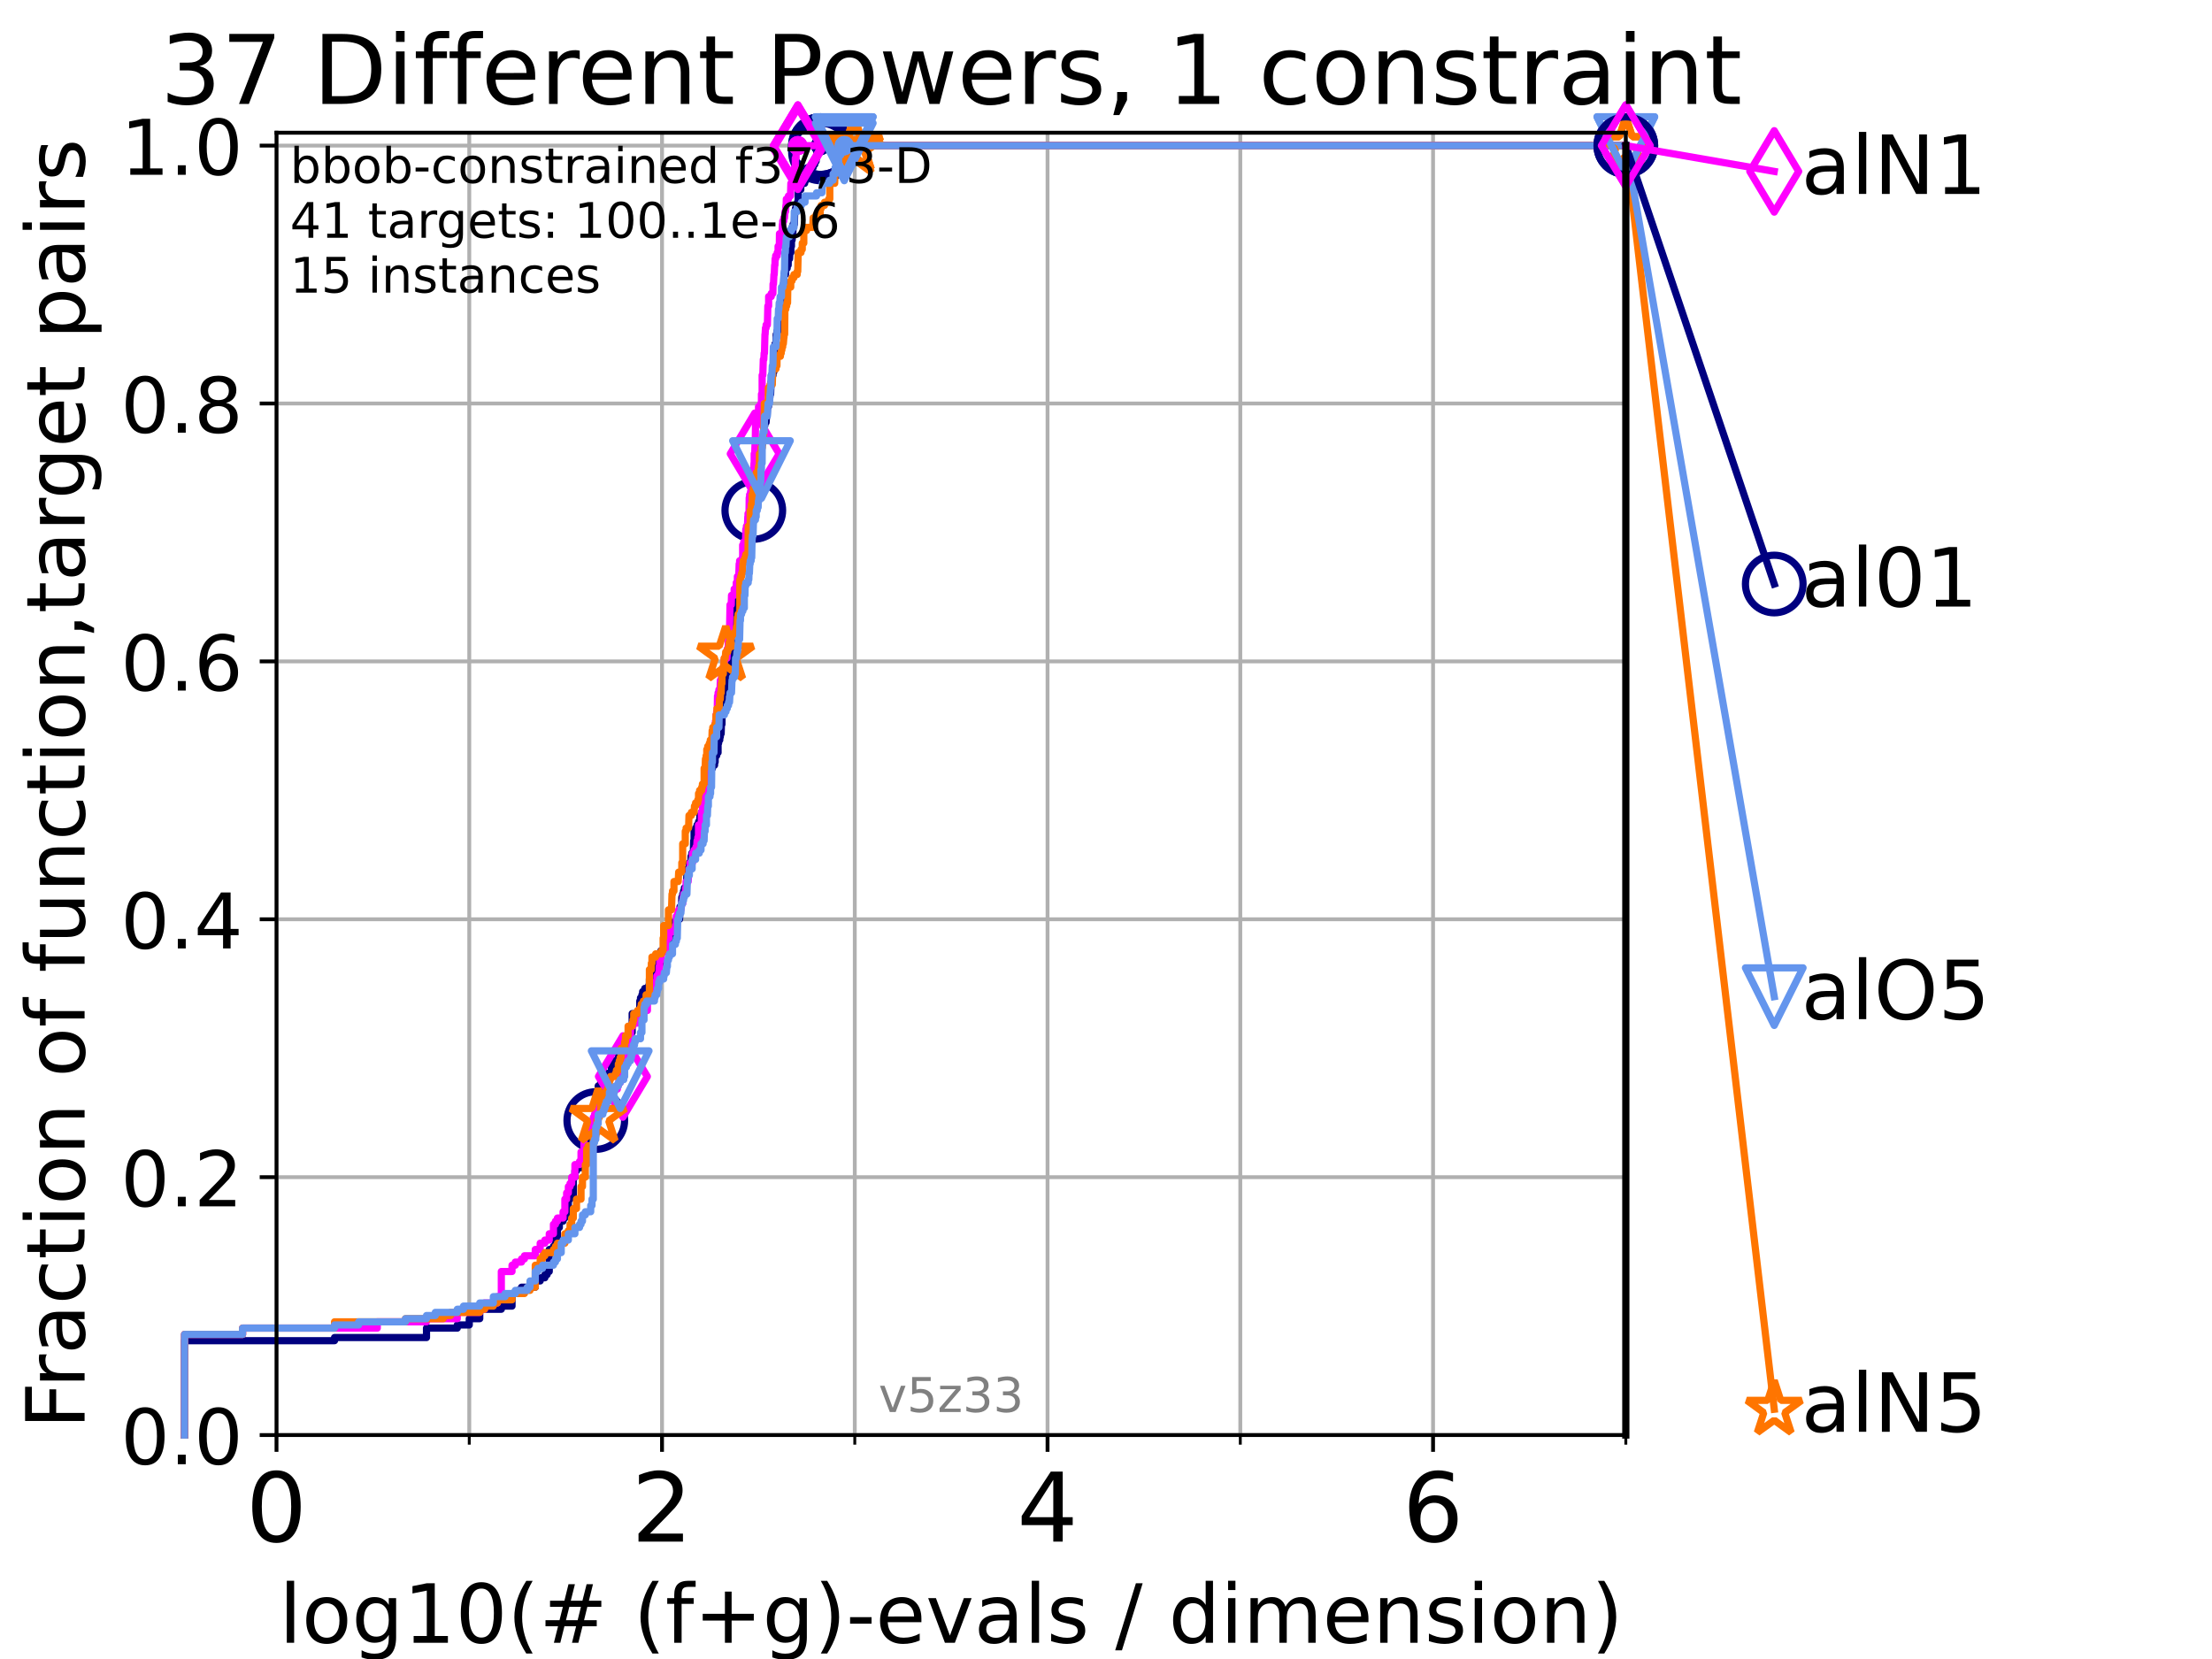 <?xml version="1.0" encoding="utf-8" standalone="no"?>
<!DOCTYPE svg PUBLIC "-//W3C//DTD SVG 1.1//EN"
  "http://www.w3.org/Graphics/SVG/1.1/DTD/svg11.dtd">
<!-- Created with matplotlib (https://matplotlib.org/) -->
<svg height="345.6pt" version="1.1" viewBox="0 0 460.8 345.6" width="460.8pt" xmlns="http://www.w3.org/2000/svg" xmlns:xlink="http://www.w3.org/1999/xlink">
 <defs>
  <style type="text/css">*{stroke-linecap:butt;stroke-linejoin:round;}</style>
 </defs>
 <g id="figure_1">
  <g id="patch_1">
   <path d="M 0 345.6 
L 460.8 345.6 
L 460.8 0 
L 0 0 
z
" style="fill:#ffffff;"/>
  </g>
  <g id="axes_1">
   <g id="patch_2">
    <path d="M 57.6 298.944 
L 338.688 298.944 
L 338.688 27.648 
L 57.6 27.648 
z
" style="fill:#ffffff;"/>
   </g>
   <g id="matplotlib.axis_1">
    <g id="xtick_1">
     <g id="line2d_1">
      <path clip-path="url(#pb140d87d5c)" d="M 57.6 298.944 
L 57.6 27.648 
" style="fill:none;stroke:#b0b0b0;stroke-linecap:square;stroke-width:0.8;"/>
     </g>
     <g id="line2d_2">
      <defs>
       <path d="M 0 0 
L 0 3.5 
" id="m0b2befa67e" style="stroke:#000000;stroke-width:0.8;"/>
      </defs>
      <g>
       <use style="stroke:#000000;stroke-width:0.8;" x="57.6" xlink:href="#m0b2befa67e" y="298.944"/>
      </g>
     </g>
     <g id="text_1">
      <!-- 0 -->
      <g transform="translate(51.237 321.141)scale(0.2 -0.2)">
       <defs>
        <path d="M 31.781 66.406 
Q 24.172 66.406 20.328 58.906 
Q 16.5 51.422 16.5 36.375 
Q 16.5 21.391 20.328 13.891 
Q 24.172 6.391 31.781 6.391 
Q 39.453 6.391 43.281 13.891 
Q 47.125 21.391 47.125 36.375 
Q 47.125 51.422 43.281 58.906 
Q 39.453 66.406 31.781 66.406 
z
M 31.781 74.219 
Q 44.047 74.219 50.516 64.516 
Q 56.984 54.828 56.984 36.375 
Q 56.984 17.969 50.516 8.266 
Q 44.047 -1.422 31.781 -1.422 
Q 19.531 -1.422 13.062 8.266 
Q 6.594 17.969 6.594 36.375 
Q 6.594 54.828 13.062 64.516 
Q 19.531 74.219 31.781 74.219 
z
" id="DejaVuSans-48"/>
       </defs>
       <use xlink:href="#DejaVuSans-48"/>
      </g>
     </g>
    </g>
    <g id="xtick_2">
     <g id="line2d_3">
      <path clip-path="url(#pb140d87d5c)" d="M 137.911 298.944 
L 137.911 27.648 
" style="fill:none;stroke:#b0b0b0;stroke-linecap:square;stroke-width:0.8;"/>
     </g>
     <g id="line2d_4">
      <g>
       <use style="stroke:#000000;stroke-width:0.8;" x="137.911" xlink:href="#m0b2befa67e" y="298.944"/>
      </g>
     </g>
     <g id="text_2">
      <!-- 2 -->
      <g transform="translate(131.548 321.141)scale(0.2 -0.2)">
       <defs>
        <path d="M 19.188 8.297 
L 53.609 8.297 
L 53.609 0 
L 7.328 0 
L 7.328 8.297 
Q 12.938 14.109 22.625 23.891 
Q 32.328 33.688 34.812 36.531 
Q 39.547 41.844 41.422 45.531 
Q 43.312 49.219 43.312 52.781 
Q 43.312 58.594 39.234 62.25 
Q 35.156 65.922 28.609 65.922 
Q 23.969 65.922 18.812 64.312 
Q 13.672 62.703 7.812 59.422 
L 7.812 69.391 
Q 13.766 71.781 18.938 73 
Q 24.125 74.219 28.422 74.219 
Q 39.75 74.219 46.484 68.547 
Q 53.219 62.891 53.219 53.422 
Q 53.219 48.922 51.531 44.891 
Q 49.859 40.875 45.406 35.406 
Q 44.188 33.984 37.641 27.219 
Q 31.109 20.453 19.188 8.297 
z
" id="DejaVuSans-50"/>
       </defs>
       <use xlink:href="#DejaVuSans-50"/>
      </g>
     </g>
    </g>
    <g id="xtick_3">
     <g id="line2d_5">
      <path clip-path="url(#pb140d87d5c)" d="M 218.222 298.944 
L 218.222 27.648 
" style="fill:none;stroke:#b0b0b0;stroke-linecap:square;stroke-width:0.8;"/>
     </g>
     <g id="line2d_6">
      <g>
       <use style="stroke:#000000;stroke-width:0.8;" x="218.222" xlink:href="#m0b2befa67e" y="298.944"/>
      </g>
     </g>
     <g id="text_3">
      <!-- 4 -->
      <g transform="translate(211.859 321.141)scale(0.2 -0.2)">
       <defs>
        <path d="M 37.797 64.312 
L 12.891 25.391 
L 37.797 25.391 
z
M 35.203 72.906 
L 47.609 72.906 
L 47.609 25.391 
L 58.016 25.391 
L 58.016 17.188 
L 47.609 17.188 
L 47.609 0 
L 37.797 0 
L 37.797 17.188 
L 4.891 17.188 
L 4.891 26.703 
z
" id="DejaVuSans-52"/>
       </defs>
       <use xlink:href="#DejaVuSans-52"/>
      </g>
     </g>
    </g>
    <g id="xtick_4">
     <g id="line2d_7">
      <path clip-path="url(#pb140d87d5c)" d="M 298.533 298.944 
L 298.533 27.648 
" style="fill:none;stroke:#b0b0b0;stroke-linecap:square;stroke-width:0.8;"/>
     </g>
     <g id="line2d_8">
      <g>
       <use style="stroke:#000000;stroke-width:0.8;" x="298.533" xlink:href="#m0b2befa67e" y="298.944"/>
      </g>
     </g>
     <g id="text_4">
      <!-- 6 -->
      <g transform="translate(292.17 321.141)scale(0.2 -0.2)">
       <defs>
        <path d="M 33.016 40.375 
Q 26.375 40.375 22.484 35.828 
Q 18.609 31.297 18.609 23.391 
Q 18.609 15.531 22.484 10.953 
Q 26.375 6.391 33.016 6.391 
Q 39.656 6.391 43.531 10.953 
Q 47.406 15.531 47.406 23.391 
Q 47.406 31.297 43.531 35.828 
Q 39.656 40.375 33.016 40.375 
z
M 52.594 71.297 
L 52.594 62.312 
Q 48.875 64.062 45.094 64.984 
Q 41.312 65.922 37.594 65.922 
Q 27.828 65.922 22.672 59.328 
Q 17.531 52.734 16.797 39.406 
Q 19.672 43.656 24.016 45.922 
Q 28.375 48.188 33.594 48.188 
Q 44.578 48.188 50.953 41.516 
Q 57.328 34.859 57.328 23.391 
Q 57.328 12.156 50.688 5.359 
Q 44.047 -1.422 33.016 -1.422 
Q 20.359 -1.422 13.672 8.266 
Q 6.984 17.969 6.984 36.375 
Q 6.984 53.656 15.188 63.938 
Q 23.391 74.219 37.203 74.219 
Q 40.922 74.219 44.703 73.484 
Q 48.484 72.75 52.594 71.297 
z
" id="DejaVuSans-54"/>
       </defs>
       <use xlink:href="#DejaVuSans-54"/>
      </g>
     </g>
    </g>
    <g id="xtick_5">
     <g id="line2d_9">
      <path clip-path="url(#pb140d87d5c)" d="M 97.755 298.944 
L 97.755 27.648 
" style="fill:none;stroke:#b0b0b0;stroke-linecap:square;stroke-width:0.8;"/>
     </g>
     <g id="line2d_10">
      <defs>
       <path d="M 0 0 
L 0 2 
" id="m0a970baf17" style="stroke:#000000;stroke-width:0.6;"/>
      </defs>
      <g>
       <use style="stroke:#000000;stroke-width:0.6;" x="97.755" xlink:href="#m0a970baf17" y="298.944"/>
      </g>
     </g>
    </g>
    <g id="xtick_6">
     <g id="line2d_11">
      <path clip-path="url(#pb140d87d5c)" d="M 178.066 298.944 
L 178.066 27.648 
" style="fill:none;stroke:#b0b0b0;stroke-linecap:square;stroke-width:0.8;"/>
     </g>
     <g id="line2d_12">
      <g>
       <use style="stroke:#000000;stroke-width:0.6;" x="178.066" xlink:href="#m0a970baf17" y="298.944"/>
      </g>
     </g>
    </g>
    <g id="xtick_7">
     <g id="line2d_13">
      <path clip-path="url(#pb140d87d5c)" d="M 258.377 298.944 
L 258.377 27.648 
" style="fill:none;stroke:#b0b0b0;stroke-linecap:square;stroke-width:0.8;"/>
     </g>
     <g id="line2d_14">
      <g>
       <use style="stroke:#000000;stroke-width:0.6;" x="258.377" xlink:href="#m0a970baf17" y="298.944"/>
      </g>
     </g>
    </g>
    <g id="xtick_8">
     <g id="line2d_15">
      <path clip-path="url(#pb140d87d5c)" d="M 338.688 298.944 
L 338.688 27.648 
" style="fill:none;stroke:#b0b0b0;stroke-linecap:square;stroke-width:0.8;"/>
     </g>
     <g id="line2d_16">
      <g>
       <use style="stroke:#000000;stroke-width:0.6;" x="338.688" xlink:href="#m0a970baf17" y="298.944"/>
      </g>
     </g>
    </g>
    <g id="text_5">
     <!-- log10(# (f+g)-evals / dimension) -->
     <g transform="translate(58.145 342.218)scale(0.17 -0.17)">
      <defs>
       <path d="M 9.422 75.984 
L 18.406 75.984 
L 18.406 0 
L 9.422 0 
z
" id="DejaVuSans-108"/>
       <path d="M 30.609 48.391 
Q 23.391 48.391 19.188 42.75 
Q 14.984 37.109 14.984 27.297 
Q 14.984 17.484 19.156 11.844 
Q 23.344 6.203 30.609 6.203 
Q 37.797 6.203 41.984 11.859 
Q 46.188 17.531 46.188 27.297 
Q 46.188 37.016 41.984 42.703 
Q 37.797 48.391 30.609 48.391 
z
M 30.609 56 
Q 42.328 56 49.016 48.375 
Q 55.719 40.766 55.719 27.297 
Q 55.719 13.875 49.016 6.219 
Q 42.328 -1.422 30.609 -1.422 
Q 18.844 -1.422 12.172 6.219 
Q 5.516 13.875 5.516 27.297 
Q 5.516 40.766 12.172 48.375 
Q 18.844 56 30.609 56 
z
" id="DejaVuSans-111"/>
       <path d="M 45.406 27.984 
Q 45.406 37.75 41.375 43.109 
Q 37.359 48.484 30.078 48.484 
Q 22.859 48.484 18.828 43.109 
Q 14.797 37.75 14.797 27.984 
Q 14.797 18.266 18.828 12.891 
Q 22.859 7.516 30.078 7.516 
Q 37.359 7.516 41.375 12.891 
Q 45.406 18.266 45.406 27.984 
z
M 54.391 6.781 
Q 54.391 -7.172 48.188 -13.984 
Q 42 -20.797 29.203 -20.797 
Q 24.469 -20.797 20.266 -20.094 
Q 16.062 -19.391 12.109 -17.922 
L 12.109 -9.188 
Q 16.062 -11.328 19.922 -12.344 
Q 23.781 -13.375 27.781 -13.375 
Q 36.625 -13.375 41.016 -8.766 
Q 45.406 -4.156 45.406 5.172 
L 45.406 9.625 
Q 42.625 4.781 38.281 2.391 
Q 33.938 0 27.875 0 
Q 17.828 0 11.672 7.656 
Q 5.516 15.328 5.516 27.984 
Q 5.516 40.672 11.672 48.328 
Q 17.828 56 27.875 56 
Q 33.938 56 38.281 53.609 
Q 42.625 51.219 45.406 46.391 
L 45.406 54.688 
L 54.391 54.688 
z
" id="DejaVuSans-103"/>
       <path d="M 12.406 8.297 
L 28.516 8.297 
L 28.516 63.922 
L 10.984 60.406 
L 10.984 69.391 
L 28.422 72.906 
L 38.281 72.906 
L 38.281 8.297 
L 54.391 8.297 
L 54.391 0 
L 12.406 0 
z
" id="DejaVuSans-49"/>
       <path d="M 31 75.875 
Q 24.469 64.656 21.281 53.656 
Q 18.109 42.672 18.109 31.391 
Q 18.109 20.125 21.312 9.062 
Q 24.516 -2 31 -13.188 
L 23.188 -13.188 
Q 15.875 -1.703 12.234 9.375 
Q 8.594 20.453 8.594 31.391 
Q 8.594 42.281 12.203 53.312 
Q 15.828 64.359 23.188 75.875 
z
" id="DejaVuSans-40"/>
       <path d="M 51.125 44 
L 36.922 44 
L 32.812 27.688 
L 47.125 27.688 
z
M 43.797 71.781 
L 38.719 51.516 
L 52.984 51.516 
L 58.109 71.781 
L 65.922 71.781 
L 60.891 51.516 
L 76.125 51.516 
L 76.125 44 
L 58.984 44 
L 54.984 27.688 
L 70.516 27.688 
L 70.516 20.219 
L 53.078 20.219 
L 48 0 
L 40.188 0 
L 45.219 20.219 
L 30.906 20.219 
L 25.875 0 
L 18.016 0 
L 23.094 20.219 
L 7.719 20.219 
L 7.719 27.688 
L 24.906 27.688 
L 29 44 
L 13.281 44 
L 13.281 51.516 
L 30.906 51.516 
L 35.891 71.781 
z
" id="DejaVuSans-35"/>
       <path id="DejaVuSans-32"/>
       <path d="M 37.109 75.984 
L 37.109 68.5 
L 28.516 68.5 
Q 23.688 68.5 21.797 66.547 
Q 19.922 64.594 19.922 59.516 
L 19.922 54.688 
L 34.719 54.688 
L 34.719 47.703 
L 19.922 47.703 
L 19.922 0 
L 10.891 0 
L 10.891 47.703 
L 2.297 47.703 
L 2.297 54.688 
L 10.891 54.688 
L 10.891 58.5 
Q 10.891 67.625 15.141 71.797 
Q 19.391 75.984 28.609 75.984 
z
" id="DejaVuSans-102"/>
       <path d="M 46 62.703 
L 46 35.5 
L 73.188 35.5 
L 73.188 27.203 
L 46 27.203 
L 46 0 
L 37.797 0 
L 37.797 27.203 
L 10.594 27.203 
L 10.594 35.5 
L 37.797 35.5 
L 37.797 62.703 
z
" id="DejaVuSans-43"/>
       <path d="M 8.016 75.875 
L 15.828 75.875 
Q 23.141 64.359 26.781 53.312 
Q 30.422 42.281 30.422 31.391 
Q 30.422 20.453 26.781 9.375 
Q 23.141 -1.703 15.828 -13.188 
L 8.016 -13.188 
Q 14.5 -2 17.703 9.062 
Q 20.906 20.125 20.906 31.391 
Q 20.906 42.672 17.703 53.656 
Q 14.5 64.656 8.016 75.875 
z
" id="DejaVuSans-41"/>
       <path d="M 4.891 31.391 
L 31.203 31.391 
L 31.203 23.391 
L 4.891 23.391 
z
" id="DejaVuSans-45"/>
       <path d="M 56.203 29.594 
L 56.203 25.203 
L 14.891 25.203 
Q 15.484 15.922 20.484 11.062 
Q 25.484 6.203 34.422 6.203 
Q 39.594 6.203 44.453 7.469 
Q 49.312 8.734 54.109 11.281 
L 54.109 2.781 
Q 49.266 0.734 44.188 -0.344 
Q 39.109 -1.422 33.891 -1.422 
Q 20.797 -1.422 13.156 6.188 
Q 5.516 13.812 5.516 26.812 
Q 5.516 40.234 12.766 48.109 
Q 20.016 56 32.328 56 
Q 43.359 56 49.781 48.891 
Q 56.203 41.797 56.203 29.594 
z
M 47.219 32.234 
Q 47.125 39.594 43.094 43.984 
Q 39.062 48.391 32.422 48.391 
Q 24.906 48.391 20.391 44.141 
Q 15.875 39.891 15.188 32.172 
z
" id="DejaVuSans-101"/>
       <path d="M 2.984 54.688 
L 12.5 54.688 
L 29.594 8.797 
L 46.688 54.688 
L 56.203 54.688 
L 35.688 0 
L 23.484 0 
z
" id="DejaVuSans-118"/>
       <path d="M 34.281 27.484 
Q 23.391 27.484 19.188 25 
Q 14.984 22.516 14.984 16.5 
Q 14.984 11.719 18.141 8.906 
Q 21.297 6.109 26.703 6.109 
Q 34.188 6.109 38.703 11.406 
Q 43.219 16.703 43.219 25.484 
L 43.219 27.484 
z
M 52.203 31.203 
L 52.203 0 
L 43.219 0 
L 43.219 8.297 
Q 40.141 3.328 35.547 0.953 
Q 30.953 -1.422 24.312 -1.422 
Q 15.922 -1.422 10.953 3.297 
Q 6 8.016 6 15.922 
Q 6 25.141 12.172 29.828 
Q 18.359 34.516 30.609 34.516 
L 43.219 34.516 
L 43.219 35.406 
Q 43.219 41.609 39.141 45 
Q 35.062 48.391 27.688 48.391 
Q 23 48.391 18.547 47.266 
Q 14.109 46.141 10.016 43.891 
L 10.016 52.203 
Q 14.938 54.109 19.578 55.047 
Q 24.219 56 28.609 56 
Q 40.484 56 46.344 49.844 
Q 52.203 43.703 52.203 31.203 
z
" id="DejaVuSans-97"/>
       <path d="M 44.281 53.078 
L 44.281 44.578 
Q 40.484 46.531 36.375 47.5 
Q 32.281 48.484 27.875 48.484 
Q 21.188 48.484 17.844 46.438 
Q 14.5 44.391 14.5 40.281 
Q 14.5 37.156 16.891 35.375 
Q 19.281 33.594 26.516 31.984 
L 29.594 31.297 
Q 39.156 29.25 43.188 25.516 
Q 47.219 21.781 47.219 15.094 
Q 47.219 7.469 41.188 3.016 
Q 35.156 -1.422 24.609 -1.422 
Q 20.219 -1.422 15.453 -0.562 
Q 10.688 0.297 5.422 2 
L 5.422 11.281 
Q 10.406 8.688 15.234 7.391 
Q 20.062 6.109 24.812 6.109 
Q 31.156 6.109 34.562 8.281 
Q 37.984 10.453 37.984 14.406 
Q 37.984 18.062 35.516 20.016 
Q 33.062 21.969 24.703 23.781 
L 21.578 24.516 
Q 13.234 26.266 9.516 29.906 
Q 5.812 33.547 5.812 39.891 
Q 5.812 47.609 11.281 51.797 
Q 16.75 56 26.812 56 
Q 31.781 56 36.172 55.266 
Q 40.578 54.547 44.281 53.078 
z
" id="DejaVuSans-115"/>
       <path d="M 25.391 72.906 
L 33.688 72.906 
L 8.297 -9.281 
L 0 -9.281 
z
" id="DejaVuSans-47"/>
       <path d="M 45.406 46.391 
L 45.406 75.984 
L 54.391 75.984 
L 54.391 0 
L 45.406 0 
L 45.406 8.203 
Q 42.578 3.328 38.25 0.953 
Q 33.938 -1.422 27.875 -1.422 
Q 17.969 -1.422 11.734 6.484 
Q 5.516 14.406 5.516 27.297 
Q 5.516 40.188 11.734 48.094 
Q 17.969 56 27.875 56 
Q 33.938 56 38.25 53.625 
Q 42.578 51.266 45.406 46.391 
z
M 14.797 27.297 
Q 14.797 17.391 18.875 11.75 
Q 22.953 6.109 30.078 6.109 
Q 37.203 6.109 41.297 11.75 
Q 45.406 17.391 45.406 27.297 
Q 45.406 37.203 41.297 42.844 
Q 37.203 48.484 30.078 48.484 
Q 22.953 48.484 18.875 42.844 
Q 14.797 37.203 14.797 27.297 
z
" id="DejaVuSans-100"/>
       <path d="M 9.422 54.688 
L 18.406 54.688 
L 18.406 0 
L 9.422 0 
z
M 9.422 75.984 
L 18.406 75.984 
L 18.406 64.594 
L 9.422 64.594 
z
" id="DejaVuSans-105"/>
       <path d="M 52 44.188 
Q 55.375 50.25 60.062 53.125 
Q 64.75 56 71.094 56 
Q 79.641 56 84.281 50.016 
Q 88.922 44.047 88.922 33.016 
L 88.922 0 
L 79.891 0 
L 79.891 32.719 
Q 79.891 40.578 77.094 44.375 
Q 74.312 48.188 68.609 48.188 
Q 61.625 48.188 57.562 43.547 
Q 53.516 38.922 53.516 30.906 
L 53.516 0 
L 44.484 0 
L 44.484 32.719 
Q 44.484 40.625 41.703 44.406 
Q 38.922 48.188 33.109 48.188 
Q 26.219 48.188 22.156 43.531 
Q 18.109 38.875 18.109 30.906 
L 18.109 0 
L 9.078 0 
L 9.078 54.688 
L 18.109 54.688 
L 18.109 46.188 
Q 21.188 51.219 25.484 53.609 
Q 29.781 56 35.688 56 
Q 41.656 56 45.828 52.969 
Q 50 49.953 52 44.188 
z
" id="DejaVuSans-109"/>
       <path d="M 54.891 33.016 
L 54.891 0 
L 45.906 0 
L 45.906 32.719 
Q 45.906 40.484 42.875 44.328 
Q 39.844 48.188 33.797 48.188 
Q 26.516 48.188 22.312 43.547 
Q 18.109 38.922 18.109 30.906 
L 18.109 0 
L 9.078 0 
L 9.078 54.688 
L 18.109 54.688 
L 18.109 46.188 
Q 21.344 51.125 25.703 53.562 
Q 30.078 56 35.797 56 
Q 45.219 56 50.047 50.172 
Q 54.891 44.344 54.891 33.016 
z
" id="DejaVuSans-110"/>
      </defs>
      <use xlink:href="#DejaVuSans-108"/>
      <use x="27.783" xlink:href="#DejaVuSans-111"/>
      <use x="88.965" xlink:href="#DejaVuSans-103"/>
      <use x="152.441" xlink:href="#DejaVuSans-49"/>
      <use x="216.064" xlink:href="#DejaVuSans-48"/>
      <use x="279.688" xlink:href="#DejaVuSans-40"/>
      <use x="318.701" xlink:href="#DejaVuSans-35"/>
      <use x="402.49" xlink:href="#DejaVuSans-32"/>
      <use x="434.277" xlink:href="#DejaVuSans-40"/>
      <use x="473.291" xlink:href="#DejaVuSans-102"/>
      <use x="508.496" xlink:href="#DejaVuSans-43"/>
      <use x="592.285" xlink:href="#DejaVuSans-103"/>
      <use x="655.762" xlink:href="#DejaVuSans-41"/>
      <use x="694.775" xlink:href="#DejaVuSans-45"/>
      <use x="730.859" xlink:href="#DejaVuSans-101"/>
      <use x="792.383" xlink:href="#DejaVuSans-118"/>
      <use x="851.562" xlink:href="#DejaVuSans-97"/>
      <use x="912.842" xlink:href="#DejaVuSans-108"/>
      <use x="940.625" xlink:href="#DejaVuSans-115"/>
      <use x="992.725" xlink:href="#DejaVuSans-32"/>
      <use x="1024.512" xlink:href="#DejaVuSans-47"/>
      <use x="1058.203" xlink:href="#DejaVuSans-32"/>
      <use x="1089.99" xlink:href="#DejaVuSans-100"/>
      <use x="1153.467" xlink:href="#DejaVuSans-105"/>
      <use x="1181.25" xlink:href="#DejaVuSans-109"/>
      <use x="1278.662" xlink:href="#DejaVuSans-101"/>
      <use x="1340.186" xlink:href="#DejaVuSans-110"/>
      <use x="1403.564" xlink:href="#DejaVuSans-115"/>
      <use x="1455.664" xlink:href="#DejaVuSans-105"/>
      <use x="1483.447" xlink:href="#DejaVuSans-111"/>
      <use x="1544.629" xlink:href="#DejaVuSans-110"/>
      <use x="1608.008" xlink:href="#DejaVuSans-41"/>
     </g>
    </g>
   </g>
   <g id="matplotlib.axis_2">
    <g id="ytick_1">
     <g id="line2d_17">
      <path clip-path="url(#pb140d87d5c)" d="M 57.6 298.944 
L 338.688 298.944 
" style="fill:none;stroke:#b0b0b0;stroke-linecap:square;stroke-width:0.8;"/>
     </g>
     <g id="line2d_18">
      <defs>
       <path d="M 0 0 
L -3.5 0 
" id="mf73a8486c9" style="stroke:#000000;stroke-width:0.8;"/>
      </defs>
      <g>
       <use style="stroke:#000000;stroke-width:0.8;" x="57.6" xlink:href="#mf73a8486c9" y="298.944"/>
      </g>
     </g>
     <g id="text_6">
      <!-- 0.0 -->
      <g transform="translate(25.155 305.023)scale(0.16 -0.16)">
       <defs>
        <path d="M 10.688 12.406 
L 21 12.406 
L 21 0 
L 10.688 0 
z
" id="DejaVuSans-46"/>
       </defs>
       <use xlink:href="#DejaVuSans-48"/>
       <use x="63.623" xlink:href="#DejaVuSans-46"/>
       <use x="95.41" xlink:href="#DejaVuSans-48"/>
      </g>
     </g>
    </g>
    <g id="ytick_2">
     <g id="line2d_19">
      <path clip-path="url(#pb140d87d5c)" d="M 57.6 245.222 
L 338.688 245.222 
" style="fill:none;stroke:#b0b0b0;stroke-linecap:square;stroke-width:0.8;"/>
     </g>
     <g id="line2d_20">
      <g>
       <use style="stroke:#000000;stroke-width:0.8;" x="57.6" xlink:href="#mf73a8486c9" y="245.222"/>
      </g>
     </g>
     <g id="text_7">
      <!-- 0.2 -->
      <g transform="translate(25.155 251.301)scale(0.16 -0.16)">
       <use xlink:href="#DejaVuSans-48"/>
       <use x="63.623" xlink:href="#DejaVuSans-46"/>
       <use x="95.41" xlink:href="#DejaVuSans-50"/>
      </g>
     </g>
    </g>
    <g id="ytick_3">
     <g id="line2d_21">
      <path clip-path="url(#pb140d87d5c)" d="M 57.6 191.5 
L 338.688 191.5 
" style="fill:none;stroke:#b0b0b0;stroke-linecap:square;stroke-width:0.8;"/>
     </g>
     <g id="line2d_22">
      <g>
       <use style="stroke:#000000;stroke-width:0.8;" x="57.6" xlink:href="#mf73a8486c9" y="191.5"/>
      </g>
     </g>
     <g id="text_8">
      <!-- 0.4 -->
      <g transform="translate(25.155 197.579)scale(0.16 -0.16)">
       <use xlink:href="#DejaVuSans-48"/>
       <use x="63.623" xlink:href="#DejaVuSans-46"/>
       <use x="95.41" xlink:href="#DejaVuSans-52"/>
      </g>
     </g>
    </g>
    <g id="ytick_4">
     <g id="line2d_23">
      <path clip-path="url(#pb140d87d5c)" d="M 57.6 137.778 
L 338.688 137.778 
" style="fill:none;stroke:#b0b0b0;stroke-linecap:square;stroke-width:0.8;"/>
     </g>
     <g id="line2d_24">
      <g>
       <use style="stroke:#000000;stroke-width:0.8;" x="57.6" xlink:href="#mf73a8486c9" y="137.778"/>
      </g>
     </g>
     <g id="text_9">
      <!-- 0.6 -->
      <g transform="translate(25.155 143.857)scale(0.16 -0.16)">
       <use xlink:href="#DejaVuSans-48"/>
       <use x="63.623" xlink:href="#DejaVuSans-46"/>
       <use x="95.41" xlink:href="#DejaVuSans-54"/>
      </g>
     </g>
    </g>
    <g id="ytick_5">
     <g id="line2d_25">
      <path clip-path="url(#pb140d87d5c)" d="M 57.6 84.056 
L 338.688 84.056 
" style="fill:none;stroke:#b0b0b0;stroke-linecap:square;stroke-width:0.8;"/>
     </g>
     <g id="line2d_26">
      <g>
       <use style="stroke:#000000;stroke-width:0.8;" x="57.6" xlink:href="#mf73a8486c9" y="84.056"/>
      </g>
     </g>
     <g id="text_10">
      <!-- 0.8 -->
      <g transform="translate(25.155 90.135)scale(0.16 -0.16)">
       <defs>
        <path d="M 31.781 34.625 
Q 24.75 34.625 20.719 30.859 
Q 16.703 27.094 16.703 20.516 
Q 16.703 13.922 20.719 10.156 
Q 24.75 6.391 31.781 6.391 
Q 38.812 6.391 42.859 10.172 
Q 46.922 13.969 46.922 20.516 
Q 46.922 27.094 42.891 30.859 
Q 38.875 34.625 31.781 34.625 
z
M 21.922 38.812 
Q 15.578 40.375 12.031 44.719 
Q 8.5 49.078 8.5 55.328 
Q 8.5 64.062 14.719 69.141 
Q 20.953 74.219 31.781 74.219 
Q 42.672 74.219 48.875 69.141 
Q 55.078 64.062 55.078 55.328 
Q 55.078 49.078 51.531 44.719 
Q 48 40.375 41.703 38.812 
Q 48.828 37.156 52.797 32.312 
Q 56.781 27.484 56.781 20.516 
Q 56.781 9.906 50.312 4.234 
Q 43.844 -1.422 31.781 -1.422 
Q 19.734 -1.422 13.25 4.234 
Q 6.781 9.906 6.781 20.516 
Q 6.781 27.484 10.781 32.312 
Q 14.797 37.156 21.922 38.812 
z
M 18.312 54.391 
Q 18.312 48.734 21.844 45.562 
Q 25.391 42.391 31.781 42.391 
Q 38.141 42.391 41.719 45.562 
Q 45.312 48.734 45.312 54.391 
Q 45.312 60.062 41.719 63.234 
Q 38.141 66.406 31.781 66.406 
Q 25.391 66.406 21.844 63.234 
Q 18.312 60.062 18.312 54.391 
z
" id="DejaVuSans-56"/>
       </defs>
       <use xlink:href="#DejaVuSans-48"/>
       <use x="63.623" xlink:href="#DejaVuSans-46"/>
       <use x="95.41" xlink:href="#DejaVuSans-56"/>
      </g>
     </g>
    </g>
    <g id="ytick_6">
     <g id="line2d_27">
      <path clip-path="url(#pb140d87d5c)" d="M 57.6 30.334 
L 338.688 30.334 
" style="fill:none;stroke:#b0b0b0;stroke-linecap:square;stroke-width:0.8;"/>
     </g>
     <g id="line2d_28">
      <g>
       <use style="stroke:#000000;stroke-width:0.8;" x="57.6" xlink:href="#mf73a8486c9" y="30.334"/>
      </g>
     </g>
     <g id="text_11">
      <!-- 1.0 -->
      <g transform="translate(25.155 36.413)scale(0.16 -0.16)">
       <use xlink:href="#DejaVuSans-49"/>
       <use x="63.623" xlink:href="#DejaVuSans-46"/>
       <use x="95.41" xlink:href="#DejaVuSans-48"/>
      </g>
     </g>
    </g>
    <g id="text_12">
     <!-- Fraction of function,target pairs -->
     <g transform="translate(17.62 297.681)rotate(-90)scale(0.17 -0.17)">
      <defs>
       <path d="M 9.812 72.906 
L 51.703 72.906 
L 51.703 64.594 
L 19.672 64.594 
L 19.672 43.109 
L 48.578 43.109 
L 48.578 34.812 
L 19.672 34.812 
L 19.672 0 
L 9.812 0 
z
" id="DejaVuSans-70"/>
       <path d="M 41.109 46.297 
Q 39.594 47.172 37.812 47.578 
Q 36.031 48 33.891 48 
Q 26.266 48 22.188 43.047 
Q 18.109 38.094 18.109 28.812 
L 18.109 0 
L 9.078 0 
L 9.078 54.688 
L 18.109 54.688 
L 18.109 46.188 
Q 20.953 51.172 25.484 53.578 
Q 30.031 56 36.531 56 
Q 37.453 56 38.578 55.875 
Q 39.703 55.766 41.062 55.516 
z
" id="DejaVuSans-114"/>
       <path d="M 48.781 52.594 
L 48.781 44.188 
Q 44.969 46.297 41.141 47.344 
Q 37.312 48.391 33.406 48.391 
Q 24.656 48.391 19.812 42.844 
Q 14.984 37.312 14.984 27.297 
Q 14.984 17.281 19.812 11.734 
Q 24.656 6.203 33.406 6.203 
Q 37.312 6.203 41.141 7.25 
Q 44.969 8.297 48.781 10.406 
L 48.781 2.094 
Q 45.016 0.344 40.984 -0.531 
Q 36.969 -1.422 32.422 -1.422 
Q 20.062 -1.422 12.781 6.344 
Q 5.516 14.109 5.516 27.297 
Q 5.516 40.672 12.859 48.328 
Q 20.219 56 33.016 56 
Q 37.156 56 41.109 55.141 
Q 45.062 54.297 48.781 52.594 
z
" id="DejaVuSans-99"/>
       <path d="M 18.312 70.219 
L 18.312 54.688 
L 36.812 54.688 
L 36.812 47.703 
L 18.312 47.703 
L 18.312 18.016 
Q 18.312 11.328 20.141 9.422 
Q 21.969 7.516 27.594 7.516 
L 36.812 7.516 
L 36.812 0 
L 27.594 0 
Q 17.188 0 13.234 3.875 
Q 9.281 7.766 9.281 18.016 
L 9.281 47.703 
L 2.688 47.703 
L 2.688 54.688 
L 9.281 54.688 
L 9.281 70.219 
z
" id="DejaVuSans-116"/>
       <path d="M 8.5 21.578 
L 8.5 54.688 
L 17.484 54.688 
L 17.484 21.922 
Q 17.484 14.156 20.5 10.266 
Q 23.531 6.391 29.594 6.391 
Q 36.859 6.391 41.078 11.031 
Q 45.312 15.672 45.312 23.688 
L 45.312 54.688 
L 54.297 54.688 
L 54.297 0 
L 45.312 0 
L 45.312 8.406 
Q 42.047 3.422 37.719 1 
Q 33.406 -1.422 27.688 -1.422 
Q 18.266 -1.422 13.375 4.438 
Q 8.5 10.297 8.5 21.578 
z
M 31.109 56 
z
" id="DejaVuSans-117"/>
       <path d="M 11.719 12.406 
L 22.016 12.406 
L 22.016 4 
L 14.016 -11.625 
L 7.719 -11.625 
L 11.719 4 
z
" id="DejaVuSans-44"/>
       <path d="M 18.109 8.203 
L 18.109 -20.797 
L 9.078 -20.797 
L 9.078 54.688 
L 18.109 54.688 
L 18.109 46.391 
Q 20.953 51.266 25.266 53.625 
Q 29.594 56 35.594 56 
Q 45.562 56 51.781 48.094 
Q 58.016 40.188 58.016 27.297 
Q 58.016 14.406 51.781 6.484 
Q 45.562 -1.422 35.594 -1.422 
Q 29.594 -1.422 25.266 0.953 
Q 20.953 3.328 18.109 8.203 
z
M 48.688 27.297 
Q 48.688 37.203 44.609 42.844 
Q 40.531 48.484 33.406 48.484 
Q 26.266 48.484 22.188 42.844 
Q 18.109 37.203 18.109 27.297 
Q 18.109 17.391 22.188 11.75 
Q 26.266 6.109 33.406 6.109 
Q 40.531 6.109 44.609 11.75 
Q 48.688 17.391 48.688 27.297 
z
" id="DejaVuSans-112"/>
      </defs>
      <use xlink:href="#DejaVuSans-70"/>
      <use x="50.27" xlink:href="#DejaVuSans-114"/>
      <use x="91.383" xlink:href="#DejaVuSans-97"/>
      <use x="152.662" xlink:href="#DejaVuSans-99"/>
      <use x="207.643" xlink:href="#DejaVuSans-116"/>
      <use x="246.852" xlink:href="#DejaVuSans-105"/>
      <use x="274.635" xlink:href="#DejaVuSans-111"/>
      <use x="335.816" xlink:href="#DejaVuSans-110"/>
      <use x="399.195" xlink:href="#DejaVuSans-32"/>
      <use x="430.982" xlink:href="#DejaVuSans-111"/>
      <use x="492.164" xlink:href="#DejaVuSans-102"/>
      <use x="527.369" xlink:href="#DejaVuSans-32"/>
      <use x="559.156" xlink:href="#DejaVuSans-102"/>
      <use x="594.361" xlink:href="#DejaVuSans-117"/>
      <use x="657.74" xlink:href="#DejaVuSans-110"/>
      <use x="721.119" xlink:href="#DejaVuSans-99"/>
      <use x="776.1" xlink:href="#DejaVuSans-116"/>
      <use x="815.309" xlink:href="#DejaVuSans-105"/>
      <use x="843.092" xlink:href="#DejaVuSans-111"/>
      <use x="904.273" xlink:href="#DejaVuSans-110"/>
      <use x="967.652" xlink:href="#DejaVuSans-44"/>
      <use x="999.439" xlink:href="#DejaVuSans-116"/>
      <use x="1038.648" xlink:href="#DejaVuSans-97"/>
      <use x="1099.928" xlink:href="#DejaVuSans-114"/>
      <use x="1139.291" xlink:href="#DejaVuSans-103"/>
      <use x="1202.768" xlink:href="#DejaVuSans-101"/>
      <use x="1264.291" xlink:href="#DejaVuSans-116"/>
      <use x="1303.5" xlink:href="#DejaVuSans-32"/>
      <use x="1335.287" xlink:href="#DejaVuSans-112"/>
      <use x="1398.764" xlink:href="#DejaVuSans-97"/>
      <use x="1460.043" xlink:href="#DejaVuSans-105"/>
      <use x="1487.826" xlink:href="#DejaVuSans-114"/>
      <use x="1528.939" xlink:href="#DejaVuSans-115"/>
     </g>
    </g>
   </g>
   <g id="line2d_29">
    <defs>
     <path d="M 0 1.5 
C 0.398 1.5 0.779 1.342 1.061 1.061 
C 1.342 0.779 1.5 0.398 1.5 0 
C 1.5 -0.398 1.342 -0.779 1.061 -1.061 
C 0.779 -1.342 0.398 -1.5 0 -1.5 
C -0.398 -1.5 -0.779 -1.342 -1.061 -1.061 
C -1.342 -0.779 -1.5 -0.398 -1.5 0 
C -1.5 0.398 -1.342 0.779 -1.061 1.061 
C -0.779 1.342 -0.398 1.5 0 1.5 
z
" id="m61ad16a367" style="stroke:#000080;"/>
    </defs>
    <g>
     <use style="fill:#000080;stroke:#000080;" x="170.925" xlink:href="#m61ad16a367" y="30.334"/>
     <use style="fill:#000080;stroke:#000080;" x="170.925" xlink:href="#m61ad16a367" y="30.334"/>
    </g>
   </g>
   <g id="line2d_30">
    <path d="M 38.441 298.944 
L 38.441 279.29 
L 69.688 279.29 
L 69.688 278.634 
L 88.847 278.634 
L 88.847 276.669 
L 95.26 276.669 
L 95.26 276.014 
L 97.755 276.014 
L 97.755 274.704 
L 99.938 274.704 
L 99.938 272.738 
L 104.435 272.738 
L 104.435 272.083 
L 106.664 272.083 
L 106.664 269.462 
L 108.006 269.462 
L 108.006 268.807 
L 108.64 268.807 
L 108.64 268.152 
L 111.506 268.152 
L 111.506 266.842 
L 112.532 266.842 
L 112.532 266.187 
L 113.501 266.187 
L 113.501 265.532 
L 113.966 265.532 
L 113.966 264.876 
L 114.419 264.876 
L 114.419 260.29 
L 115.291 260.29 
L 115.291 259.635 
L 115.711 259.635 
L 115.711 257.67 
L 116.122 257.67 
L 116.122 255.704 
L 116.523 255.704 
L 116.523 254.394 
L 117.298 254.394 
L 117.298 253.739 
L 117.673 253.739 
L 117.673 253.084 
L 118.04 253.084 
L 118.04 251.773 
L 118.4 251.773 
L 118.4 249.808 
L 118.752 249.808 
L 118.752 249.153 
L 119.436 249.153 
L 119.436 245.222 
L 119.768 245.222 
L 119.768 243.912 
L 120.094 243.912 
L 120.094 243.257 
L 121.037 243.257 
L 121.037 242.601 
L 121.34 242.601 
L 121.34 240.636 
L 122.22 240.636 
L 122.22 238.015 
L 122.782 238.015 
L 122.782 236.705 
L 123.327 236.705 
L 123.327 234.74 
L 123.594 234.74 
L 123.594 234.085 
L 123.856 234.085 
L 123.856 233.429 
L 124.114 233.429 
L 124.114 231.464 
L 124.62 231.464 
L 124.62 226.223 
L 125.111 226.223 
L 125.111 225.568 
L 125.589 225.568 
L 125.589 223.602 
L 127.379 223.602 
L 127.379 220.982 
L 128.808 220.982 
L 128.808 219.671 
L 129.386 219.671 
L 129.386 218.361 
L 129.574 218.361 
L 129.574 216.396 
L 130.665 216.396 
L 130.665 215.74 
L 131.185 215.74 
L 131.185 215.085 
L 131.691 215.085 
L 131.691 211.154 
L 133.277 211.154 
L 133.277 208.534 
L 133.428 208.534 
L 133.428 207.879 
L 133.726 207.879 
L 133.726 207.224 
L 133.873 207.224 
L 133.873 206.568 
L 134.308 206.568 
L 134.308 205.913 
L 135.145 205.913 
L 135.145 205.258 
L 135.281 205.258 
L 135.281 203.948 
L 135.682 203.948 
L 135.682 203.293 
L 136.33 203.293 
L 136.33 201.982 
L 136.708 201.982 
L 136.708 201.327 
L 137.077 201.327 
L 137.077 200.672 
L 137.559 200.672 
L 137.559 198.707 
L 137.677 198.707 
L 137.677 198.052 
L 138.817 198.052 
L 138.817 197.396 
L 139.036 197.396 
L 139.036 196.741 
L 139.253 196.741 
L 139.253 196.086 
L 139.887 196.086 
L 139.887 194.776 
L 140.196 194.776 
L 140.196 192.155 
L 140.993 192.155 
L 140.993 191.5 
L 141.568 191.5 
L 141.662 188.879 
L 141.941 188.879 
L 142.033 186.914 
L 142.216 186.914 
L 142.216 186.259 
L 142.397 186.259 
L 142.397 185.604 
L 142.576 185.604 
L 142.576 184.949 
L 143.015 184.949 
L 143.101 181.673 
L 143.187 181.673 
L 143.187 181.018 
L 143.612 181.018 
L 143.612 179.707 
L 143.944 179.707 
L 143.944 178.397 
L 144.108 178.397 
L 144.108 177.742 
L 144.431 177.742 
L 144.511 175.121 
L 144.59 175.121 
L 144.59 173.156 
L 144.904 173.156 
L 144.904 172.501 
L 145.213 172.501 
L 145.213 171.846 
L 145.516 171.846 
L 145.516 171.191 
L 145.74 171.191 
L 145.814 169.88 
L 146.107 169.88 
L 146.107 169.225 
L 146.467 169.225 
L 146.467 167.915 
L 146.679 167.915 
L 146.679 166.604 
L 146.958 166.604 
L 146.958 165.294 
L 147.096 165.294 
L 147.165 163.329 
L 147.301 163.329 
L 147.301 162.674 
L 147.703 162.674 
L 147.703 161.363 
L 147.901 161.363 
L 147.901 160.053 
L 148.418 160.053 
L 148.418 159.398 
L 148.858 159.398 
L 148.858 158.743 
L 148.982 158.743 
L 148.982 157.432 
L 149.287 157.432 
L 149.287 156.777 
L 149.587 156.777 
L 149.587 154.812 
L 149.706 154.812 
L 149.706 154.157 
L 149.941 154.157 
L 149.941 153.502 
L 150.057 153.502 
L 150.057 152.846 
L 150.23 152.846 
L 150.287 150.881 
L 150.401 150.881 
L 150.458 145.64 
L 150.514 145.64 
L 150.514 144.33 
L 150.85 144.33 
L 150.85 143.674 
L 151.124 143.674 
L 151.124 141.709 
L 151.341 141.709 
L 151.341 141.054 
L 151.502 141.054 
L 151.502 139.743 
L 151.923 139.743 
L 152.027 137.123 
L 152.079 137.123 
L 152.182 135.813 
L 152.386 135.813 
L 152.386 134.502 
L 152.637 134.502 
L 152.687 133.192 
L 152.885 133.192 
L 152.984 127.296 
L 153.13 127.296 
L 153.13 125.33 
L 153.656 125.33 
L 153.75 121.399 
L 153.983 121.399 
L 153.983 120.744 
L 154.213 120.744 
L 154.304 118.124 
L 154.485 118.124 
L 154.485 117.469 
L 154.752 117.469 
L 154.752 116.158 
L 155.189 116.158 
L 155.189 115.503 
L 155.361 115.503 
L 155.404 111.572 
L 155.7 111.572 
L 155.7 110.917 
L 156.398 110.917 
L 156.398 110.262 
L 156.519 110.262 
L 156.519 109.607 
L 156.678 109.607 
L 156.757 107.641 
L 156.796 107.641 
L 156.796 106.986 
L 156.914 106.986 
L 156.914 106.331 
L 157.031 106.331 
L 157.109 104.366 
L 157.186 104.366 
L 157.224 103.055 
L 157.301 103.055 
L 157.339 101.09 
L 157.453 101.09 
L 157.453 100.435 
L 157.642 100.435 
L 157.717 97.159 
L 157.754 97.159 
L 157.754 95.849 
L 157.902 95.849 
L 157.976 94.538 
L 158.086 94.538 
L 158.159 93.228 
L 158.591 93.228 
L 158.591 92.573 
L 158.802 92.573 
L 158.802 91.263 
L 159.081 91.263 
L 159.15 88.642 
L 159.321 88.642 
L 159.321 87.987 
L 159.591 87.987 
L 159.692 86.677 
L 159.791 86.677 
L 159.891 84.711 
L 160.087 84.711 
L 160.087 83.401 
L 160.217 83.401 
L 160.217 82.746 
L 160.378 82.746 
L 160.378 82.091 
L 160.538 82.091 
L 160.633 79.47 
L 160.696 79.47 
L 160.696 78.16 
L 161.039 78.16 
L 161.039 77.505 
L 161.192 77.505 
L 161.253 74.229 
L 161.314 74.229 
L 161.405 72.263 
L 161.466 72.263 
L 161.466 71.608 
L 161.645 71.608 
L 161.705 69.643 
L 161.853 69.643 
L 161.853 68.988 
L 162.26 68.988 
L 162.318 66.367 
L 162.489 66.367 
L 162.574 63.747 
L 162.687 63.747 
L 162.687 63.091 
L 162.882 63.091 
L 162.882 61.781 
L 163.021 61.781 
L 163.076 60.471 
L 163.212 60.471 
L 163.321 57.195 
L 163.643 57.195 
L 163.643 55.885 
L 163.985 55.885 
L 163.985 55.23 
L 164.192 55.23 
L 164.218 53.919 
L 164.474 53.919 
L 164.549 52.609 
L 164.75 52.609 
L 164.75 51.299 
L 164.874 51.299 
L 164.874 49.988 
L 165.022 49.988 
L 165.12 48.678 
L 165.169 48.678 
L 165.218 46.713 
L 165.483 46.713 
L 165.555 44.092 
L 165.697 44.092 
L 165.697 43.437 
L 165.838 43.437 
L 165.838 42.782 
L 166.117 42.782 
L 166.117 42.127 
L 166.255 42.127 
L 166.301 39.506 
L 166.818 39.506 
L 166.818 38.196 
L 167.619 38.196 
L 167.619 37.541 
L 167.934 37.541 
L 167.934 36.886 
L 168.12 36.886 
L 168.202 34.92 
L 169.389 34.92 
L 169.389 34.265 
L 169.73 34.265 
L 169.73 33.61 
L 170.009 33.61 
L 170.009 32.955 
L 170.137 32.955 
L 170.192 31.644 
L 170.925 31.644 
L 170.925 30.334 
L 338.688 30.334 
L 338.688 30.334 
" style="fill:none;stroke:#000080;stroke-linecap:square;stroke-width:1.5;"/>
   </g>
   <g id="line2d_31">
    <defs>
     <path d="M 0 6 
C 1.591 6 3.117 5.368 4.243 4.243 
C 5.368 3.117 6 1.591 6 0 
C 6 -1.591 5.368 -3.117 4.243 -4.243 
C 3.117 -5.368 1.591 -6 0 -6 
C -1.591 -6 -3.117 -5.368 -4.243 -4.243 
C -5.368 -3.117 -6 -1.591 -6 0 
C -6 1.591 -5.368 3.117 -4.243 4.243 
C -3.117 5.368 -1.591 6 0 6 
z
" id="mbcd395b4af" style="stroke:#000080;stroke-width:1.5;"/>
    </defs>
    <g>
     <use style="fill-opacity:0;stroke:#000080;stroke-width:1.5;" x="124.114" xlink:href="#mbcd395b4af" y="233.429"/>
     <use style="fill-opacity:0;stroke:#000080;stroke-width:1.5;" x="157.031" xlink:href="#mbcd395b4af" y="106.331"/>
     <use style="fill-opacity:0;stroke:#000080;stroke-width:1.5;" x="170.925" xlink:href="#mbcd395b4af" y="31.644"/>
     <use style="fill-opacity:0;stroke:#000080;stroke-width:1.5;" x="170.925" xlink:href="#mbcd395b4af" y="30.334"/>
     <use style="fill-opacity:0;stroke:#000080;stroke-width:1.5;" x="170.925" xlink:href="#mbcd395b4af" y="30.334"/>
     <use style="fill-opacity:0;stroke:#000080;stroke-width:1.5;" x="338.688" xlink:href="#mbcd395b4af" y="30.334"/>
    </g>
   </g>
   <g id="line2d_32">
    <path style="fill:none;stroke:#000080;stroke-linecap:square;stroke-width:1.5;"/>
    <g/>
   </g>
   <g id="line2d_33">
    <defs>
     <path d="M 0 1.5 
C 0.398 1.5 0.779 1.342 1.061 1.061 
C 1.342 0.779 1.5 0.398 1.5 0 
C 1.5 -0.398 1.342 -0.779 1.061 -1.061 
C 0.779 -1.342 0.398 -1.5 0 -1.5 
C -0.398 -1.5 -0.779 -1.342 -1.061 -1.061 
C -1.342 -0.779 -1.5 -0.398 -1.5 0 
C -1.5 0.398 -1.342 0.779 -1.061 1.061 
C -0.779 1.342 -0.398 1.5 0 1.5 
z
" id="m7b89af9586" style="stroke:#ff00ff;"/>
    </defs>
    <g>
     <use style="fill:#ff00ff;stroke:#ff00ff;" x="166.209" xlink:href="#m7b89af9586" y="30.334"/>
     <use style="fill:#ff00ff;stroke:#ff00ff;" x="166.209" xlink:href="#m7b89af9586" y="30.334"/>
    </g>
   </g>
   <g id="line2d_34">
    <path d="M 38.441 298.944 
L 38.441 277.979 
L 50.529 277.979 
L 50.529 276.669 
L 78.596 276.669 
L 78.596 275.359 
L 88.847 275.359 
L 88.847 274.704 
L 95.26 274.704 
L 95.26 273.393 
L 99.938 273.393 
L 99.938 272.738 
L 100.935 272.738 
L 100.935 271.428 
L 103.623 271.428 
L 103.623 270.118 
L 104.435 270.118 
L 104.435 264.876 
L 106.664 264.876 
L 106.664 263.566 
L 107.348 263.566 
L 107.348 262.911 
L 108.64 262.911 
L 108.64 262.256 
L 109.252 262.256 
L 109.252 261.601 
L 111.506 261.601 
L 111.506 260.29 
L 112.532 260.29 
L 112.532 258.98 
L 113.501 258.98 
L 113.501 258.325 
L 114.419 258.325 
L 114.419 257.015 
L 115.291 257.015 
L 115.291 255.049 
L 115.711 255.049 
L 115.711 254.394 
L 116.122 254.394 
L 116.122 253.739 
L 117.298 253.739 
L 117.298 252.429 
L 117.673 252.429 
L 117.673 249.808 
L 118.04 249.808 
L 118.04 248.498 
L 118.4 248.498 
L 118.4 247.187 
L 118.752 247.187 
L 118.752 246.532 
L 119.097 246.532 
L 119.097 245.222 
L 119.768 245.222 
L 119.768 242.601 
L 120.728 242.601 
L 120.728 241.946 
L 121.037 241.946 
L 121.037 239.981 
L 121.638 239.981 
L 121.638 236.705 
L 121.931 236.705 
L 121.931 236.05 
L 122.22 236.05 
L 122.22 235.395 
L 122.782 235.395 
L 122.782 234.74 
L 123.327 234.74 
L 123.327 234.085 
L 123.594 234.085 
L 123.594 232.774 
L 123.856 232.774 
L 123.856 232.119 
L 124.114 232.119 
L 124.114 231.464 
L 124.369 231.464 
L 124.369 230.154 
L 125.823 230.154 
L 125.823 228.843 
L 126.054 228.843 
L 126.054 227.533 
L 127.379 227.533 
L 127.379 226.878 
L 128.611 226.878 
L 128.611 226.223 
L 128.808 226.223 
L 128.808 225.568 
L 129.195 225.568 
L 129.195 224.257 
L 129.761 224.257 
L 129.761 222.947 
L 130.128 222.947 
L 130.128 222.292 
L 130.309 222.292 
L 130.309 221.637 
L 130.488 221.637 
L 130.488 220.326 
L 130.665 220.326 
L 130.665 217.706 
L 131.013 217.706 
L 131.013 216.396 
L 131.185 216.396 
L 131.185 215.74 
L 131.355 215.74 
L 131.355 213.775 
L 131.856 213.775 
L 131.856 213.12 
L 132.971 213.12 
L 132.971 212.465 
L 133.726 212.465 
L 133.726 211.154 
L 134.164 211.154 
L 134.164 210.499 
L 134.87 210.499 
L 134.87 208.534 
L 135.145 208.534 
L 135.145 207.224 
L 135.682 207.224 
L 135.682 206.568 
L 136.202 206.568 
L 136.202 205.913 
L 136.33 205.913 
L 136.33 205.258 
L 136.457 205.258 
L 136.457 204.603 
L 136.832 204.603 
L 136.832 203.293 
L 137.199 203.293 
L 137.199 202.638 
L 137.32 202.638 
L 137.32 201.327 
L 137.439 201.327 
L 137.439 200.017 
L 137.677 200.017 
L 137.677 199.362 
L 137.794 199.362 
L 137.794 198.707 
L 137.911 198.707 
L 137.911 198.052 
L 138.706 198.052 
L 138.817 195.431 
L 139.36 195.431 
L 139.36 194.121 
L 140.399 194.121 
L 140.399 193.465 
L 140.699 193.465 
L 140.699 192.81 
L 140.896 192.81 
L 140.896 190.845 
L 141.187 190.845 
L 141.187 190.19 
L 141.379 190.19 
L 141.379 189.535 
L 141.849 189.535 
L 141.941 188.224 
L 142.216 188.224 
L 142.307 186.914 
L 142.397 186.914 
L 142.397 186.259 
L 142.753 186.259 
L 142.84 184.949 
L 142.928 184.949 
L 142.928 183.638 
L 143.358 183.638 
L 143.443 182.328 
L 143.528 182.328 
L 143.528 181.018 
L 143.779 181.018 
L 143.779 179.707 
L 144.27 179.707 
L 144.27 177.742 
L 144.59 177.742 
L 144.59 177.087 
L 144.982 177.087 
L 144.982 176.432 
L 145.136 176.432 
L 145.213 175.121 
L 145.365 175.121 
L 145.365 174.466 
L 145.516 174.466 
L 145.516 171.846 
L 146.107 171.846 
L 146.107 169.225 
L 146.324 169.225 
L 146.396 166.604 
L 146.679 166.604 
L 146.749 163.329 
L 146.819 163.329 
L 146.819 162.674 
L 147.233 162.674 
L 147.233 162.018 
L 147.369 162.018 
L 147.369 159.398 
L 147.503 159.398 
L 147.503 158.088 
L 147.77 158.088 
L 147.77 157.432 
L 148.032 157.432 
L 148.032 156.777 
L 148.29 156.777 
L 148.29 155.467 
L 148.418 155.467 
L 148.418 154.157 
L 148.545 154.157 
L 148.545 153.502 
L 148.671 153.502 
L 148.671 152.191 
L 148.92 152.191 
L 148.92 150.881 
L 149.043 150.881 
L 149.043 150.226 
L 149.165 150.226 
L 149.165 148.916 
L 149.287 148.916 
L 149.287 148.26 
L 149.408 148.26 
L 149.468 144.985 
L 149.587 144.985 
L 149.587 144.33 
L 149.765 144.33 
L 149.765 143.674 
L 149.999 143.674 
L 150.057 141.709 
L 150.287 141.709 
L 150.287 139.743 
L 150.571 139.743 
L 150.571 139.088 
L 150.905 139.088 
L 150.905 137.123 
L 151.448 137.123 
L 151.502 135.157 
L 151.714 135.157 
L 151.714 131.227 
L 151.975 131.227 
L 152.079 125.985 
L 152.335 125.985 
L 152.386 124.02 
L 152.934 124.02 
L 152.934 122.71 
L 153.371 122.71 
L 153.371 121.399 
L 153.609 121.399 
L 153.609 120.089 
L 153.89 120.089 
L 153.983 117.469 
L 154.075 117.469 
L 154.075 116.813 
L 154.708 116.813 
L 154.708 113.538 
L 154.928 113.538 
L 154.928 112.883 
L 155.318 112.883 
L 155.361 110.262 
L 155.489 110.262 
L 155.489 109.607 
L 155.7 109.607 
L 155.783 107.641 
L 155.825 107.641 
L 155.825 106.986 
L 156.032 106.986 
L 156.073 103.71 
L 156.155 103.71 
L 156.155 103.055 
L 156.358 103.055 
L 156.358 102.4 
L 156.479 102.4 
L 156.559 101.09 
L 156.678 101.09 
L 156.757 98.469 
L 156.836 98.469 
L 156.836 97.814 
L 156.992 97.814 
L 157.07 96.504 
L 157.109 96.504 
L 157.109 94.538 
L 157.224 94.538 
L 157.301 91.918 
L 157.339 91.918 
L 157.415 86.677 
L 158.013 86.677 
L 158.013 84.711 
L 158.484 84.711 
L 158.484 84.056 
L 158.626 84.056 
L 158.626 82.091 
L 158.767 82.091 
L 158.767 78.16 
L 158.907 78.16 
L 159.012 74.884 
L 159.115 74.884 
L 159.184 73.574 
L 159.253 73.574 
L 159.355 69.643 
L 159.389 69.643 
L 159.457 68.333 
L 159.591 68.333 
L 159.591 67.677 
L 159.858 67.677 
L 159.956 63.747 
L 160.12 63.747 
L 160.12 61.781 
L 160.664 61.781 
L 160.664 61.126 
L 161.008 61.126 
L 161.039 59.161 
L 161.131 59.161 
L 161.223 57.195 
L 161.284 57.195 
L 161.375 55.23 
L 161.435 55.23 
L 161.466 53.919 
L 161.586 53.919 
L 161.586 53.264 
L 161.912 53.264 
L 161.912 52.609 
L 162.087 52.609 
L 162.087 51.299 
L 162.346 51.299 
L 162.375 48.678 
L 162.91 48.678 
L 162.993 46.713 
L 163.048 46.713 
L 163.048 46.058 
L 163.267 46.058 
L 163.267 45.402 
L 163.429 45.402 
L 163.536 44.092 
L 163.643 44.092 
L 163.723 42.782 
L 163.775 42.782 
L 163.802 41.472 
L 164.244 41.472 
L 164.244 40.816 
L 164.675 40.816 
L 164.75 38.196 
L 164.949 38.196 
L 165.047 36.23 
L 165.266 36.23 
L 165.266 35.575 
L 165.459 35.575 
L 165.459 34.92 
L 165.673 34.92 
L 165.673 32.955 
L 165.838 32.955 
L 165.838 31.644 
L 166.186 31.644 
L 166.209 30.334 
L 338.688 30.334 
L 338.688 30.334 
" style="fill:none;stroke:#ff00ff;stroke-linecap:square;stroke-width:1.5;"/>
   </g>
   <g id="line2d_35">
    <defs>
     <path d="M -0 8.485 
L 5.091 0 
L 0 -8.485 
L -5.091 -0 
z
" id="me9a0f5ac1b" style="stroke:#ff00ff;stroke-linejoin:miter;stroke-width:1.5;"/>
    </defs>
    <g>
     <use style="fill-opacity:0;stroke:#ff00ff;stroke-linejoin:miter;stroke-width:1.5;" x="129.761" xlink:href="#me9a0f5ac1b" y="224.257"/>
     <use style="fill-opacity:0;stroke:#ff00ff;stroke-linejoin:miter;stroke-width:1.5;" x="157.224" xlink:href="#me9a0f5ac1b" y="94.538"/>
     <use style="fill-opacity:0;stroke:#ff00ff;stroke-linejoin:miter;stroke-width:1.5;" x="166.209" xlink:href="#me9a0f5ac1b" y="30.989"/>
     <use style="fill-opacity:0;stroke:#ff00ff;stroke-linejoin:miter;stroke-width:1.5;" x="166.209" xlink:href="#me9a0f5ac1b" y="30.334"/>
     <use style="fill-opacity:0;stroke:#ff00ff;stroke-linejoin:miter;stroke-width:1.5;" x="166.209" xlink:href="#me9a0f5ac1b" y="30.334"/>
     <use style="fill-opacity:0;stroke:#ff00ff;stroke-linejoin:miter;stroke-width:1.5;" x="338.688" xlink:href="#me9a0f5ac1b" y="30.334"/>
    </g>
   </g>
   <g id="line2d_36">
    <path style="fill:none;stroke:#ff00ff;stroke-linecap:square;stroke-width:1.5;"/>
    <g/>
   </g>
   <g id="line2d_37">
    <defs>
     <path d="M 0 1.5 
C 0.398 1.5 0.779 1.342 1.061 1.061 
C 1.342 0.779 1.5 0.398 1.5 0 
C 1.5 -0.398 1.342 -0.779 1.061 -1.061 
C 0.779 -1.342 0.398 -1.5 0 -1.5 
C -0.398 -1.5 -0.779 -1.342 -1.061 -1.061 
C -1.342 -0.779 -1.5 -0.398 -1.5 0 
C -1.5 0.398 -1.342 0.779 -1.061 1.061 
C -0.779 1.342 -0.398 1.5 0 1.5 
z
" id="maad846d6bf" style="stroke:#ff7500;"/>
    </defs>
    <g>
     <use style="fill:#ff7500;stroke:#ff7500;" x="177.961" xlink:href="#maad846d6bf" y="30.334"/>
     <use style="fill:#ff7500;stroke:#ff7500;" x="177.961" xlink:href="#maad846d6bf" y="30.334"/>
    </g>
   </g>
   <g id="line2d_38">
    <path d="M 38.441 298.944 
L 38.441 277.979 
L 50.529 277.979 
L 50.529 276.669 
L 69.688 276.669 
L 69.688 275.359 
L 84.464 275.359 
L 84.464 274.704 
L 92.347 274.704 
L 92.347 274.048 
L 93.864 274.048 
L 93.864 273.393 
L 99.938 273.393 
L 99.938 272.738 
L 100.935 272.738 
L 100.935 272.083 
L 102.772 272.083 
L 102.772 271.428 
L 103.623 271.428 
L 103.623 270.773 
L 106.664 270.773 
L 106.664 269.462 
L 109.252 269.462 
L 109.252 268.807 
L 110.415 268.807 
L 110.415 268.152 
L 111.506 268.152 
L 111.506 263.566 
L 112.532 263.566 
L 112.532 262.256 
L 113.023 262.256 
L 113.023 261.601 
L 113.501 261.601 
L 113.501 260.946 
L 115.291 260.946 
L 115.291 260.29 
L 115.711 260.29 
L 115.711 259.635 
L 116.122 259.635 
L 116.122 258.98 
L 117.673 258.98 
L 117.673 257.015 
L 118.4 257.015 
L 118.4 256.36 
L 118.752 256.36 
L 118.752 255.049 
L 119.097 255.049 
L 119.097 253.739 
L 119.436 253.739 
L 119.436 251.773 
L 120.094 251.773 
L 120.094 249.808 
L 121.037 249.808 
L 121.037 247.187 
L 121.34 247.187 
L 121.34 245.222 
L 121.931 245.222 
L 121.931 242.601 
L 122.22 242.601 
L 122.22 239.326 
L 122.503 239.326 
L 122.503 238.671 
L 123.594 238.671 
L 123.594 236.705 
L 124.114 236.705 
L 124.114 236.05 
L 124.369 236.05 
L 124.369 233.429 
L 124.62 233.429 
L 124.62 232.774 
L 124.867 232.774 
L 124.867 232.119 
L 125.111 232.119 
L 125.111 229.499 
L 125.823 229.499 
L 125.823 228.188 
L 126.054 228.188 
L 126.054 227.533 
L 126.507 227.533 
L 126.507 226.878 
L 126.729 226.878 
L 126.729 226.223 
L 126.948 226.223 
L 126.948 224.912 
L 127.165 224.912 
L 127.165 224.257 
L 128.21 224.257 
L 128.21 223.602 
L 128.411 223.602 
L 128.411 222.947 
L 128.808 222.947 
L 128.808 221.637 
L 129.002 221.637 
L 129.002 220.982 
L 129.195 220.982 
L 129.195 220.326 
L 129.386 220.326 
L 129.386 218.361 
L 130.128 218.361 
L 130.128 217.051 
L 130.309 217.051 
L 130.309 215.74 
L 130.84 215.74 
L 130.84 213.775 
L 131.691 213.775 
L 131.691 213.12 
L 131.856 213.12 
L 131.856 212.465 
L 132.02 212.465 
L 132.02 211.154 
L 132.816 211.154 
L 132.816 210.499 
L 133.428 210.499 
L 133.428 209.844 
L 133.578 209.844 
L 133.578 209.189 
L 134.019 209.189 
L 134.019 208.534 
L 134.591 208.534 
L 134.591 207.224 
L 135.281 207.224 
L 135.281 201.982 
L 135.682 201.982 
L 135.682 200.672 
L 135.813 200.672 
L 135.813 199.362 
L 136.583 199.362 
L 136.583 198.707 
L 137.794 198.707 
L 137.794 198.052 
L 138.142 198.052 
L 138.142 195.431 
L 138.256 195.431 
L 138.256 192.81 
L 139.253 192.81 
L 139.253 189.535 
L 139.887 189.535 
L 139.991 186.259 
L 140.094 186.259 
L 140.094 185.604 
L 140.399 185.604 
L 140.399 183.638 
L 141.283 183.638 
L 141.379 181.673 
L 142.033 181.673 
L 142.033 179.707 
L 142.216 179.707 
L 142.216 175.777 
L 142.753 175.777 
L 142.753 173.156 
L 142.928 173.156 
L 142.928 172.501 
L 143.443 172.501 
L 143.528 169.88 
L 144.026 169.88 
L 144.026 169.225 
L 144.59 169.225 
L 144.669 167.915 
L 144.904 167.915 
L 144.904 167.26 
L 145.365 167.26 
L 145.365 166.604 
L 145.516 166.604 
L 145.516 165.294 
L 145.74 165.294 
L 145.74 164.639 
L 146.18 164.639 
L 146.18 163.984 
L 146.324 163.984 
L 146.324 163.329 
L 146.679 163.329 
L 146.679 160.053 
L 146.889 160.053 
L 146.958 158.088 
L 147.096 158.088 
L 147.096 157.432 
L 147.233 157.432 
L 147.233 156.122 
L 147.436 156.122 
L 147.436 155.467 
L 147.77 155.467 
L 147.77 154.812 
L 147.967 154.812 
L 147.967 154.157 
L 148.29 154.157 
L 148.354 152.191 
L 148.481 152.191 
L 148.481 151.536 
L 148.92 151.536 
L 148.92 150.881 
L 149.104 150.881 
L 149.165 148.916 
L 149.347 148.916 
L 149.347 147.605 
L 149.824 147.605 
L 149.882 145.64 
L 150.057 145.64 
L 150.115 144.33 
L 150.23 144.33 
L 150.287 142.364 
L 150.401 142.364 
L 150.401 140.399 
L 150.683 140.399 
L 150.739 138.433 
L 150.794 138.433 
L 150.85 137.123 
L 151.07 137.123 
L 151.179 135.813 
L 151.608 135.813 
L 151.608 135.157 
L 151.871 135.157 
L 151.871 133.847 
L 152.182 133.847 
L 152.182 132.537 
L 152.836 132.537 
L 152.836 131.882 
L 153.323 131.882 
L 153.419 130.571 
L 153.562 130.571 
L 153.609 128.606 
L 153.75 128.606 
L 153.75 127.951 
L 154.121 127.951 
L 154.121 120.744 
L 154.304 120.744 
L 154.304 120.089 
L 154.485 120.089 
L 154.485 119.434 
L 154.663 119.434 
L 154.752 117.469 
L 154.841 117.469 
L 154.841 116.813 
L 155.189 116.813 
L 155.189 116.158 
L 155.361 116.158 
L 155.361 115.503 
L 155.825 115.503 
L 155.867 109.607 
L 156.277 109.607 
L 156.277 106.331 
L 156.479 106.331 
L 156.519 105.021 
L 156.678 105.021 
L 156.678 103.055 
L 156.914 103.055 
L 156.914 101.745 
L 157.301 101.745 
L 157.301 99.124 
L 157.529 99.124 
L 157.529 98.469 
L 157.939 98.469 
L 158.013 97.159 
L 158.195 97.159 
L 158.195 94.538 
L 158.555 94.538 
L 158.555 93.228 
L 158.802 93.228 
L 158.907 90.608 
L 159.081 90.608 
L 159.184 86.022 
L 159.218 86.022 
L 159.218 84.056 
L 160.055 84.056 
L 160.055 80.78 
L 160.41 80.78 
L 160.41 80.125 
L 160.884 80.125 
L 160.977 76.849 
L 161.645 76.849 
L 161.645 76.194 
L 161.853 76.194 
L 161.882 74.229 
L 162.574 74.229 
L 162.574 73.574 
L 162.743 73.574 
L 162.743 72.919 
L 162.882 72.919 
L 162.882 72.263 
L 163.048 72.263 
L 163.048 71.608 
L 163.185 71.608 
L 163.294 70.298 
L 163.321 70.298 
L 163.321 69.643 
L 163.456 69.643 
L 163.51 64.402 
L 163.696 64.402 
L 163.696 63.747 
L 163.881 63.747 
L 163.881 63.091 
L 164.063 63.091 
L 164.115 59.816 
L 164.725 59.816 
L 164.725 58.505 
L 164.998 58.505 
L 164.998 57.85 
L 165.387 57.85 
L 165.387 57.195 
L 166.071 57.195 
L 166.071 56.54 
L 166.186 56.54 
L 166.278 52.609 
L 166.862 52.609 
L 166.862 51.954 
L 167.126 51.954 
L 167.126 50.644 
L 167.449 50.644 
L 167.449 48.023 
L 168.017 48.023 
L 168.017 47.368 
L 169.312 47.368 
L 169.389 45.402 
L 170.009 45.402 
L 170.009 44.747 
L 170.855 44.747 
L 170.855 43.437 
L 171.065 43.437 
L 171.065 42.782 
L 171.763 42.782 
L 171.763 42.127 
L 172.626 42.127 
L 172.626 41.472 
L 172.862 41.472 
L 172.862 38.196 
L 173.882 38.196 
L 173.955 35.575 
L 174.348 35.575 
L 174.348 34.92 
L 176.549 34.92 
L 176.549 32.955 
L 177.282 32.955 
L 177.282 31.644 
L 177.891 31.644 
L 177.961 30.334 
L 338.688 30.334 
L 338.688 30.334 
" style="fill:none;stroke:#ff7500;stroke-linecap:square;stroke-width:1.5;"/>
   </g>
   <g id="line2d_39">
    <defs>
     <path d="M 0 -6 
L -1.347 -1.854 
L -5.706 -1.854 
L -2.18 0.708 
L -3.527 4.854 
L -0 2.292 
L 3.527 4.854 
L 2.18 0.708 
L 5.706 -1.854 
L 1.347 -1.854 
z
" id="m84d5646ed5" style="stroke:#ff7500;stroke-linejoin:bevel;stroke-width:1.5;"/>
    </defs>
    <g>
     <use style="fill-opacity:0;stroke:#ff7500;stroke-linejoin:bevel;stroke-width:1.5;" x="124.62" xlink:href="#m84d5646ed5" y="232.774"/>
     <use style="fill-opacity:0;stroke:#ff7500;stroke-linejoin:bevel;stroke-width:1.5;" x="151.179" xlink:href="#m84d5646ed5" y="136.468"/>
     <use style="fill-opacity:0;stroke:#ff7500;stroke-linejoin:bevel;stroke-width:1.5;" x="177.961" xlink:href="#m84d5646ed5" y="30.989"/>
     <use style="fill-opacity:0;stroke:#ff7500;stroke-linejoin:bevel;stroke-width:1.5;" x="177.961" xlink:href="#m84d5646ed5" y="30.334"/>
     <use style="fill-opacity:0;stroke:#ff7500;stroke-linejoin:bevel;stroke-width:1.5;" x="177.961" xlink:href="#m84d5646ed5" y="30.334"/>
     <use style="fill-opacity:0;stroke:#ff7500;stroke-linejoin:bevel;stroke-width:1.5;" x="338.688" xlink:href="#m84d5646ed5" y="30.334"/>
    </g>
   </g>
   <g id="line2d_40">
    <path style="fill:none;stroke:#ff7500;stroke-linecap:square;stroke-width:1.5;"/>
    <g/>
   </g>
   <g id="line2d_41">
    <defs>
     <path d="M 0 1.5 
C 0.398 1.5 0.779 1.342 1.061 1.061 
C 1.342 0.779 1.5 0.398 1.5 0 
C 1.5 -0.398 1.342 -0.779 1.061 -1.061 
C 0.779 -1.342 0.398 -1.5 0 -1.5 
C -0.398 -1.5 -0.779 -1.342 -1.061 -1.061 
C -1.342 -0.779 -1.5 -0.398 -1.5 0 
C -1.5 0.398 -1.342 0.779 -1.061 1.061 
C -0.779 1.342 -0.398 1.5 0 1.5 
z
" id="ma9335714a2" style="stroke:#6495ed;"/>
    </defs>
    <g>
     <use style="fill:#6495ed;stroke:#6495ed;" x="175.877" xlink:href="#ma9335714a2" y="30.334"/>
     <use style="fill:#6495ed;stroke:#6495ed;" x="175.877" xlink:href="#ma9335714a2" y="30.334"/>
    </g>
   </g>
   <g id="line2d_42">
    <path d="M 38.441 298.944 
L 38.441 277.979 
L 50.529 277.979 
L 50.529 276.669 
L 69.688 276.669 
L 69.688 276.014 
L 74.705 276.014 
L 74.705 275.359 
L 84.464 275.359 
L 84.464 274.704 
L 88.847 274.704 
L 88.847 274.048 
L 90.684 274.048 
L 90.684 273.393 
L 95.26 273.393 
L 95.26 272.738 
L 96.552 272.738 
L 96.552 272.083 
L 99.938 272.083 
L 99.938 271.428 
L 102.772 271.428 
L 102.772 270.118 
L 105.21 270.118 
L 105.21 269.462 
L 107.348 269.462 
L 107.348 268.807 
L 109.843 268.807 
L 109.843 268.152 
L 110.415 268.152 
L 110.415 266.842 
L 111.506 266.842 
L 111.506 264.876 
L 112.026 264.876 
L 112.026 264.221 
L 113.023 264.221 
L 113.023 263.566 
L 115.291 263.566 
L 115.291 262.911 
L 115.711 262.911 
L 115.711 262.256 
L 116.122 262.256 
L 116.122 260.946 
L 116.914 260.946 
L 116.914 258.98 
L 117.298 258.98 
L 117.298 258.325 
L 118.4 258.325 
L 118.4 257.015 
L 119.768 257.015 
L 119.768 255.704 
L 120.728 255.704 
L 120.728 255.049 
L 121.037 255.049 
L 121.037 254.394 
L 121.34 254.394 
L 121.34 253.084 
L 121.931 253.084 
L 121.931 252.429 
L 123.057 252.429 
L 123.057 251.118 
L 123.327 251.118 
L 123.327 249.808 
L 123.594 249.808 
L 123.594 238.015 
L 123.856 238.015 
L 123.856 237.36 
L 124.114 237.36 
L 124.114 234.74 
L 124.369 234.74 
L 124.369 234.085 
L 124.62 234.085 
L 124.62 232.119 
L 125.589 232.119 
L 125.589 231.464 
L 125.823 231.464 
L 125.823 230.809 
L 126.054 230.809 
L 126.054 230.154 
L 126.282 230.154 
L 126.282 229.499 
L 126.729 229.499 
L 126.729 228.843 
L 126.948 228.843 
L 126.948 227.533 
L 128.006 227.533 
L 128.006 226.878 
L 128.21 226.878 
L 128.21 226.223 
L 128.808 226.223 
L 128.808 225.568 
L 129.195 225.568 
L 129.195 224.912 
L 129.945 224.912 
L 129.945 224.257 
L 130.128 224.257 
L 130.128 222.292 
L 130.488 222.292 
L 130.488 221.637 
L 130.84 221.637 
L 130.84 220.982 
L 131.355 220.982 
L 131.355 220.326 
L 131.524 220.326 
L 131.524 219.671 
L 131.691 219.671 
L 131.691 219.016 
L 131.856 219.016 
L 131.856 217.706 
L 132.182 217.706 
L 132.182 217.051 
L 132.343 217.051 
L 132.343 216.396 
L 133.428 216.396 
L 133.428 215.085 
L 133.726 215.085 
L 133.726 212.465 
L 134.164 212.465 
L 134.164 209.844 
L 134.308 209.844 
L 134.308 209.189 
L 134.731 209.189 
L 134.731 208.534 
L 136.33 208.534 
L 136.33 207.879 
L 136.457 207.879 
L 136.457 207.224 
L 136.832 207.224 
L 136.832 206.568 
L 136.955 206.568 
L 136.955 205.913 
L 137.199 205.913 
L 137.199 204.603 
L 137.439 204.603 
L 137.439 203.948 
L 138.256 203.948 
L 138.256 203.293 
L 138.37 203.293 
L 138.37 202.638 
L 138.817 202.638 
L 138.927 201.327 
L 139.036 201.327 
L 139.036 200.017 
L 139.253 200.017 
L 139.253 199.362 
L 139.467 199.362 
L 139.467 198.707 
L 140.094 198.707 
L 140.094 196.741 
L 140.699 196.741 
L 140.699 196.086 
L 140.896 196.086 
L 140.896 195.431 
L 141.09 195.431 
L 141.187 191.5 
L 141.379 191.5 
L 141.379 190.845 
L 141.568 190.845 
L 141.568 190.19 
L 141.849 190.19 
L 141.941 188.224 
L 142.216 188.224 
L 142.216 187.569 
L 142.397 187.569 
L 142.397 186.914 
L 142.576 186.914 
L 142.576 186.259 
L 143.101 186.259 
L 143.187 183.638 
L 143.273 183.638 
L 143.273 182.328 
L 143.612 182.328 
L 143.612 181.018 
L 144.189 181.018 
L 144.189 179.052 
L 144.904 179.052 
L 144.904 177.742 
L 145.666 177.742 
L 145.666 177.087 
L 146.035 177.087 
L 146.035 175.777 
L 146.467 175.777 
L 146.467 175.121 
L 146.679 175.121 
L 146.749 173.156 
L 146.889 173.156 
L 146.889 171.846 
L 147.165 171.846 
L 147.165 169.88 
L 147.369 169.88 
L 147.436 167.915 
L 147.57 167.915 
L 147.57 165.949 
L 147.901 165.949 
L 147.901 165.294 
L 148.032 165.294 
L 148.032 163.984 
L 148.226 163.984 
L 148.29 158.743 
L 148.418 158.743 
L 148.418 156.777 
L 148.733 156.777 
L 148.796 153.502 
L 149.287 153.502 
L 149.287 151.536 
L 149.765 151.536 
L 149.824 148.916 
L 150.905 148.916 
L 150.905 148.26 
L 151.233 148.26 
L 151.233 147.605 
L 151.502 147.605 
L 151.502 146.95 
L 151.766 146.95 
L 151.766 146.295 
L 151.975 146.295 
L 152.079 144.33 
L 152.386 144.33 
L 152.487 141.709 
L 152.587 141.709 
L 152.587 141.054 
L 153.032 141.054 
L 153.032 140.399 
L 153.178 140.399 
L 153.227 137.123 
L 153.419 137.123 
L 153.514 135.813 
L 153.656 135.813 
L 153.75 134.502 
L 153.797 134.502 
L 153.797 133.192 
L 154.075 133.192 
L 154.167 129.261 
L 154.258 129.261 
L 154.258 127.951 
L 154.485 127.951 
L 154.485 127.296 
L 154.752 127.296 
L 154.752 126.641 
L 155.059 126.641 
L 155.059 124.02 
L 155.189 124.02 
L 155.232 122.055 
L 155.361 122.055 
L 155.361 121.399 
L 155.867 121.399 
L 155.867 120.744 
L 155.991 120.744 
L 156.032 119.434 
L 156.114 119.434 
L 156.196 117.469 
L 156.277 117.469 
L 156.277 116.813 
L 156.479 116.813 
L 156.479 116.158 
L 156.599 116.158 
L 156.678 112.227 
L 156.718 112.227 
L 156.718 111.572 
L 156.875 111.572 
L 156.953 108.952 
L 156.992 108.952 
L 156.992 108.296 
L 157.377 108.296 
L 157.377 107.641 
L 157.529 107.641 
L 157.529 106.331 
L 157.754 106.331 
L 157.754 105.676 
L 157.939 105.676 
L 157.976 104.366 
L 158.086 104.366 
L 158.086 103.71 
L 158.232 103.71 
L 158.34 100.435 
L 158.484 100.435 
L 158.519 97.814 
L 158.626 97.814 
L 158.626 96.504 
L 158.767 96.504 
L 158.802 91.263 
L 158.907 91.263 
L 158.942 89.952 
L 159.184 89.952 
L 159.287 86.677 
L 159.858 86.677 
L 159.956 84.711 
L 159.989 84.711 
L 159.989 84.056 
L 160.314 84.056 
L 160.41 82.091 
L 160.442 82.091 
L 160.506 80.78 
L 160.569 80.78 
L 160.664 78.16 
L 160.79 78.16 
L 160.884 76.194 
L 161.008 76.194 
L 161.1 72.263 
L 161.645 72.263 
L 161.735 70.298 
L 161.853 70.298 
L 161.912 66.367 
L 162.116 66.367 
L 162.174 64.402 
L 162.26 64.402 
L 162.318 63.091 
L 162.461 63.091 
L 162.517 61.781 
L 162.799 61.781 
L 162.799 59.816 
L 163.103 59.816 
L 163.103 59.161 
L 163.24 59.161 
L 163.348 56.54 
L 163.429 56.54 
L 163.483 52.609 
L 163.59 52.609 
L 163.643 51.299 
L 163.723 51.299 
L 163.828 49.333 
L 164.474 49.333 
L 164.474 48.023 
L 164.899 48.023 
L 164.899 47.368 
L 165.411 47.368 
L 165.459 44.092 
L 166.071 44.092 
L 166.071 42.782 
L 166.951 42.782 
L 166.951 42.127 
L 167.704 42.127 
L 167.704 40.816 
L 170.101 40.816 
L 170.101 40.161 
L 171.221 40.161 
L 171.324 38.196 
L 172.831 38.196 
L 172.831 37.541 
L 173.554 37.541 
L 173.554 36.23 
L 173.955 36.23 
L 173.955 34.92 
L 174.463 34.92 
L 174.463 34.265 
L 174.69 34.265 
L 174.69 32.3 
L 175.15 32.3 
L 175.15 31.644 
L 175.877 31.644 
L 175.877 30.334 
L 338.688 30.334 
L 338.688 30.334 
" style="fill:none;stroke:#6495ed;stroke-linecap:square;stroke-width:1.5;"/>
   </g>
   <g id="line2d_43">
    <defs>
     <path d="M -0 6 
L 6 -6 
L -6 -6 
z
" id="m557175198c" style="stroke:#6495ed;stroke-linejoin:miter;stroke-width:1.5;"/>
    </defs>
    <g>
     <use style="fill-opacity:0;stroke:#6495ed;stroke-linejoin:miter;stroke-width:1.5;" x="129.195" xlink:href="#m557175198c" y="224.912"/>
     <use style="fill-opacity:0;stroke:#6495ed;stroke-linejoin:miter;stroke-width:1.5;" x="158.626" xlink:href="#m557175198c" y="97.814"/>
     <use style="fill-opacity:0;stroke:#6495ed;stroke-linejoin:miter;stroke-width:1.5;" x="175.877" xlink:href="#m557175198c" y="31.644"/>
     <use style="fill-opacity:0;stroke:#6495ed;stroke-linejoin:miter;stroke-width:1.5;" x="175.877" xlink:href="#m557175198c" y="30.334"/>
     <use style="fill-opacity:0;stroke:#6495ed;stroke-linejoin:miter;stroke-width:1.5;" x="175.877" xlink:href="#m557175198c" y="30.334"/>
     <use style="fill-opacity:0;stroke:#6495ed;stroke-linejoin:miter;stroke-width:1.5;" x="338.688" xlink:href="#m557175198c" y="30.334"/>
    </g>
   </g>
   <g id="line2d_44">
    <path style="fill:none;stroke:#6495ed;stroke-linecap:square;stroke-width:1.5;"/>
    <g/>
   </g>
   <g id="line2d_45">
    <path d="M 338.688 30.334 
L 369.608 293.572 
" style="fill:none;stroke:#ff7500;stroke-linecap:square;stroke-width:1.5;"/>
    <g>
     <use style="fill-opacity:0;stroke:#ff7500;stroke-linejoin:bevel;stroke-width:1.5;" x="338.688" xlink:href="#m84d5646ed5" y="30.334"/>
     <use style="fill-opacity:0;stroke:#ff7500;stroke-linejoin:bevel;stroke-width:1.5;" x="369.608" xlink:href="#m84d5646ed5" y="293.572"/>
    </g>
   </g>
   <g id="line2d_46">
    <path d="M 338.688 30.334 
L 369.608 207.617 
" style="fill:none;stroke:#6495ed;stroke-linecap:square;stroke-width:1.5;"/>
    <g>
     <use style="fill-opacity:0;stroke:#6495ed;stroke-linejoin:miter;stroke-width:1.5;" x="338.688" xlink:href="#m557175198c" y="30.334"/>
     <use style="fill-opacity:0;stroke:#6495ed;stroke-linejoin:miter;stroke-width:1.5;" x="369.608" xlink:href="#m557175198c" y="207.617"/>
    </g>
   </g>
   <g id="line2d_47">
    <path d="M 338.688 30.334 
L 369.608 121.661 
" style="fill:none;stroke:#000080;stroke-linecap:square;stroke-width:1.5;"/>
    <g>
     <use style="fill-opacity:0;stroke:#000080;stroke-width:1.5;" x="338.688" xlink:href="#mbcd395b4af" y="30.334"/>
     <use style="fill-opacity:0;stroke:#000080;stroke-width:1.5;" x="369.608" xlink:href="#mbcd395b4af" y="121.661"/>
    </g>
   </g>
   <g id="line2d_48">
    <path d="M 338.688 30.334 
L 369.608 35.706 
" style="fill:none;stroke:#ff00ff;stroke-linecap:square;stroke-width:1.5;"/>
    <g>
     <use style="fill-opacity:0;stroke:#ff00ff;stroke-linejoin:miter;stroke-width:1.5;" x="338.688" xlink:href="#me9a0f5ac1b" y="30.334"/>
     <use style="fill-opacity:0;stroke:#ff00ff;stroke-linejoin:miter;stroke-width:1.5;" x="369.608" xlink:href="#me9a0f5ac1b" y="35.706"/>
    </g>
   </g>
   <g id="line2d_49">
    <path d="M 338.688 298.944 
L 338.688 30.334 
" style="fill:none;stroke:#000000;stroke-linecap:square;stroke-width:1.5;"/>
   </g>
   <g id="patch_3">
    <path d="M 57.6 298.944 
L 57.6 27.648 
" style="fill:none;stroke:#000000;stroke-linecap:square;stroke-linejoin:miter;stroke-width:0.8;"/>
   </g>
   <g id="patch_4">
    <path d="M 338.688 298.944 
L 338.688 27.648 
" style="fill:none;stroke:#000000;stroke-linecap:square;stroke-linejoin:miter;stroke-width:0.8;"/>
   </g>
   <g id="patch_5">
    <path d="M 57.6 298.944 
L 338.688 298.944 
" style="fill:none;stroke:#000000;stroke-linecap:square;stroke-linejoin:miter;stroke-width:0.8;"/>
   </g>
   <g id="patch_6">
    <path d="M 57.6 27.648 
L 338.688 27.648 
" style="fill:none;stroke:#000000;stroke-linecap:square;stroke-linejoin:miter;stroke-width:0.8;"/>
   </g>
   <g id="text_13">
    <!-- alN5 -->
    <g transform="translate(375.229 298.263)scale(0.17 -0.17)">
     <defs>
      <path d="M 9.812 72.906 
L 23.094 72.906 
L 55.422 11.922 
L 55.422 72.906 
L 64.984 72.906 
L 64.984 0 
L 51.703 0 
L 19.391 60.984 
L 19.391 0 
L 9.812 0 
z
" id="DejaVuSans-78"/>
      <path d="M 10.797 72.906 
L 49.516 72.906 
L 49.516 64.594 
L 19.828 64.594 
L 19.828 46.734 
Q 21.969 47.469 24.109 47.828 
Q 26.266 48.188 28.422 48.188 
Q 40.625 48.188 47.75 41.5 
Q 54.891 34.812 54.891 23.391 
Q 54.891 11.625 47.562 5.094 
Q 40.234 -1.422 26.906 -1.422 
Q 22.312 -1.422 17.547 -0.641 
Q 12.797 0.141 7.719 1.703 
L 7.719 11.625 
Q 12.109 9.234 16.797 8.062 
Q 21.484 6.891 26.703 6.891 
Q 35.156 6.891 40.078 11.328 
Q 45.016 15.766 45.016 23.391 
Q 45.016 31 40.078 35.438 
Q 35.156 39.891 26.703 39.891 
Q 22.75 39.891 18.812 39.016 
Q 14.891 38.141 10.797 36.281 
z
" id="DejaVuSans-53"/>
     </defs>
     <use xlink:href="#DejaVuSans-97"/>
     <use x="61.279" xlink:href="#DejaVuSans-108"/>
     <use x="89.062" xlink:href="#DejaVuSans-78"/>
     <use x="163.867" xlink:href="#DejaVuSans-53"/>
    </g>
   </g>
   <g id="text_14">
    <!-- alO5 -->
    <g transform="translate(375.229 212.308)scale(0.17 -0.17)">
     <defs>
      <path d="M 39.406 66.219 
Q 28.656 66.219 22.328 58.203 
Q 16.016 50.203 16.016 36.375 
Q 16.016 22.609 22.328 14.594 
Q 28.656 6.594 39.406 6.594 
Q 50.141 6.594 56.422 14.594 
Q 62.703 22.609 62.703 36.375 
Q 62.703 50.203 56.422 58.203 
Q 50.141 66.219 39.406 66.219 
z
M 39.406 74.219 
Q 54.734 74.219 63.906 63.938 
Q 73.094 53.656 73.094 36.375 
Q 73.094 19.141 63.906 8.859 
Q 54.734 -1.422 39.406 -1.422 
Q 24.031 -1.422 14.812 8.828 
Q 5.609 19.094 5.609 36.375 
Q 5.609 53.656 14.812 63.938 
Q 24.031 74.219 39.406 74.219 
z
" id="DejaVuSans-79"/>
     </defs>
     <use xlink:href="#DejaVuSans-97"/>
     <use x="61.279" xlink:href="#DejaVuSans-108"/>
     <use x="89.062" xlink:href="#DejaVuSans-79"/>
     <use x="167.773" xlink:href="#DejaVuSans-53"/>
    </g>
   </g>
   <g id="text_15">
    <!-- al01 -->
    <g transform="translate(375.229 126.352)scale(0.17 -0.17)">
     <use xlink:href="#DejaVuSans-97"/>
     <use x="61.279" xlink:href="#DejaVuSans-108"/>
     <use x="89.062" xlink:href="#DejaVuSans-48"/>
     <use x="152.686" xlink:href="#DejaVuSans-49"/>
    </g>
   </g>
   <g id="text_16">
    <!-- alN1 -->
    <g transform="translate(375.229 40.397)scale(0.17 -0.17)">
     <use xlink:href="#DejaVuSans-97"/>
     <use x="61.279" xlink:href="#DejaVuSans-108"/>
     <use x="89.062" xlink:href="#DejaVuSans-78"/>
     <use x="163.867" xlink:href="#DejaVuSans-49"/>
    </g>
   </g>
   <g id="text_17">
    <!-- bbob-constrained f37, 3-D -->
    <g transform="translate(60.411 38.111)scale(0.102 -0.102)">
     <defs>
      <path d="M 48.688 27.297 
Q 48.688 37.203 44.609 42.844 
Q 40.531 48.484 33.406 48.484 
Q 26.266 48.484 22.188 42.844 
Q 18.109 37.203 18.109 27.297 
Q 18.109 17.391 22.188 11.75 
Q 26.266 6.109 33.406 6.109 
Q 40.531 6.109 44.609 11.75 
Q 48.688 17.391 48.688 27.297 
z
M 18.109 46.391 
Q 20.953 51.266 25.266 53.625 
Q 29.594 56 35.594 56 
Q 45.562 56 51.781 48.094 
Q 58.016 40.188 58.016 27.297 
Q 58.016 14.406 51.781 6.484 
Q 45.562 -1.422 35.594 -1.422 
Q 29.594 -1.422 25.266 0.953 
Q 20.953 3.328 18.109 8.203 
L 18.109 0 
L 9.078 0 
L 9.078 75.984 
L 18.109 75.984 
z
" id="DejaVuSans-98"/>
      <path d="M 40.578 39.312 
Q 47.656 37.797 51.625 33 
Q 55.609 28.219 55.609 21.188 
Q 55.609 10.406 48.188 4.484 
Q 40.766 -1.422 27.094 -1.422 
Q 22.516 -1.422 17.656 -0.516 
Q 12.797 0.391 7.625 2.203 
L 7.625 11.719 
Q 11.719 9.328 16.594 8.109 
Q 21.484 6.891 26.812 6.891 
Q 36.078 6.891 40.938 10.547 
Q 45.797 14.203 45.797 21.188 
Q 45.797 27.641 41.281 31.266 
Q 36.766 34.906 28.719 34.906 
L 20.219 34.906 
L 20.219 43.016 
L 29.109 43.016 
Q 36.375 43.016 40.234 45.922 
Q 44.094 48.828 44.094 54.297 
Q 44.094 59.906 40.109 62.906 
Q 36.141 65.922 28.719 65.922 
Q 24.656 65.922 20.016 65.031 
Q 15.375 64.156 9.812 62.312 
L 9.812 71.094 
Q 15.438 72.656 20.344 73.438 
Q 25.25 74.219 29.594 74.219 
Q 40.828 74.219 47.359 69.109 
Q 53.906 64.016 53.906 55.328 
Q 53.906 49.266 50.438 45.094 
Q 46.969 40.922 40.578 39.312 
z
" id="DejaVuSans-51"/>
      <path d="M 8.203 72.906 
L 55.078 72.906 
L 55.078 68.703 
L 28.609 0 
L 18.312 0 
L 43.219 64.594 
L 8.203 64.594 
z
" id="DejaVuSans-55"/>
      <path d="M 19.672 64.797 
L 19.672 8.109 
L 31.594 8.109 
Q 46.688 8.109 53.688 14.938 
Q 60.688 21.781 60.688 36.531 
Q 60.688 51.172 53.688 57.984 
Q 46.688 64.797 31.594 64.797 
z
M 9.812 72.906 
L 30.078 72.906 
Q 51.266 72.906 61.172 64.094 
Q 71.094 55.281 71.094 36.531 
Q 71.094 17.672 61.125 8.828 
Q 51.172 0 30.078 0 
L 9.812 0 
z
" id="DejaVuSans-68"/>
     </defs>
     <use xlink:href="#DejaVuSans-98"/>
     <use x="63.477" xlink:href="#DejaVuSans-98"/>
     <use x="126.953" xlink:href="#DejaVuSans-111"/>
     <use x="188.135" xlink:href="#DejaVuSans-98"/>
     <use x="251.611" xlink:href="#DejaVuSans-45"/>
     <use x="287.695" xlink:href="#DejaVuSans-99"/>
     <use x="342.676" xlink:href="#DejaVuSans-111"/>
     <use x="403.857" xlink:href="#DejaVuSans-110"/>
     <use x="467.236" xlink:href="#DejaVuSans-115"/>
     <use x="519.336" xlink:href="#DejaVuSans-116"/>
     <use x="558.545" xlink:href="#DejaVuSans-114"/>
     <use x="599.658" xlink:href="#DejaVuSans-97"/>
     <use x="660.938" xlink:href="#DejaVuSans-105"/>
     <use x="688.721" xlink:href="#DejaVuSans-110"/>
     <use x="752.1" xlink:href="#DejaVuSans-101"/>
     <use x="813.623" xlink:href="#DejaVuSans-100"/>
     <use x="877.1" xlink:href="#DejaVuSans-32"/>
     <use x="908.887" xlink:href="#DejaVuSans-102"/>
     <use x="944.092" xlink:href="#DejaVuSans-51"/>
     <use x="1007.715" xlink:href="#DejaVuSans-55"/>
     <use x="1071.338" xlink:href="#DejaVuSans-44"/>
     <use x="1103.125" xlink:href="#DejaVuSans-32"/>
     <use x="1134.912" xlink:href="#DejaVuSans-51"/>
     <use x="1198.535" xlink:href="#DejaVuSans-45"/>
     <use x="1234.619" xlink:href="#DejaVuSans-68"/>
    </g>
    <!-- 41 targets: 100..1e-06 -->
    <g transform="translate(60.411 49.533)scale(0.102 -0.102)">
     <defs>
      <path d="M 11.719 12.406 
L 22.016 12.406 
L 22.016 0 
L 11.719 0 
z
M 11.719 51.703 
L 22.016 51.703 
L 22.016 39.312 
L 11.719 39.312 
z
" id="DejaVuSans-58"/>
     </defs>
     <use xlink:href="#DejaVuSans-52"/>
     <use x="63.623" xlink:href="#DejaVuSans-49"/>
     <use x="127.246" xlink:href="#DejaVuSans-32"/>
     <use x="159.033" xlink:href="#DejaVuSans-116"/>
     <use x="198.242" xlink:href="#DejaVuSans-97"/>
     <use x="259.521" xlink:href="#DejaVuSans-114"/>
     <use x="298.885" xlink:href="#DejaVuSans-103"/>
     <use x="362.361" xlink:href="#DejaVuSans-101"/>
     <use x="423.885" xlink:href="#DejaVuSans-116"/>
     <use x="463.094" xlink:href="#DejaVuSans-115"/>
     <use x="515.193" xlink:href="#DejaVuSans-58"/>
     <use x="548.885" xlink:href="#DejaVuSans-32"/>
     <use x="580.672" xlink:href="#DejaVuSans-49"/>
     <use x="644.295" xlink:href="#DejaVuSans-48"/>
     <use x="707.918" xlink:href="#DejaVuSans-48"/>
     <use x="771.541" xlink:href="#DejaVuSans-46"/>
     <use x="803.328" xlink:href="#DejaVuSans-46"/>
     <use x="835.115" xlink:href="#DejaVuSans-49"/>
     <use x="898.738" xlink:href="#DejaVuSans-101"/>
     <use x="960.262" xlink:href="#DejaVuSans-45"/>
     <use x="996.346" xlink:href="#DejaVuSans-48"/>
     <use x="1059.969" xlink:href="#DejaVuSans-54"/>
    </g>
    <!-- 15 instances -->
    <g transform="translate(60.411 60.955)scale(0.102 -0.102)">
     <use xlink:href="#DejaVuSans-49"/>
     <use x="63.623" xlink:href="#DejaVuSans-53"/>
     <use x="127.246" xlink:href="#DejaVuSans-32"/>
     <use x="159.033" xlink:href="#DejaVuSans-105"/>
     <use x="186.816" xlink:href="#DejaVuSans-110"/>
     <use x="250.195" xlink:href="#DejaVuSans-115"/>
     <use x="302.295" xlink:href="#DejaVuSans-116"/>
     <use x="341.504" xlink:href="#DejaVuSans-97"/>
     <use x="402.783" xlink:href="#DejaVuSans-110"/>
     <use x="466.162" xlink:href="#DejaVuSans-99"/>
     <use x="521.143" xlink:href="#DejaVuSans-101"/>
     <use x="582.666" xlink:href="#DejaVuSans-115"/>
    </g>
   </g>
   <g id="text_18">
    <!-- v5z33 -->
    <g style="fill:#808080;" transform="translate(183.017 294.151)scale(0.1 -0.1)">
     <defs>
      <path d="M 5.516 54.688 
L 48.188 54.688 
L 48.188 46.484 
L 14.406 7.172 
L 48.188 7.172 
L 48.188 0 
L 4.297 0 
L 4.297 8.203 
L 38.094 47.516 
L 5.516 47.516 
z
" id="DejaVuSans-122"/>
     </defs>
     <use xlink:href="#DejaVuSans-118"/>
     <use x="59.18" xlink:href="#DejaVuSans-53"/>
     <use x="122.803" xlink:href="#DejaVuSans-122"/>
     <use x="175.293" xlink:href="#DejaVuSans-51"/>
     <use x="238.916" xlink:href="#DejaVuSans-51"/>
    </g>
   </g>
   <g id="text_19">
    <!-- 37 Different Powers, 1 constraint -->
    <g transform="translate(33.4 21.648)scale(0.2 -0.2)">
     <defs>
      <path d="M 19.672 64.797 
L 19.672 37.406 
L 32.078 37.406 
Q 38.969 37.406 42.719 40.969 
Q 46.484 44.531 46.484 51.125 
Q 46.484 57.672 42.719 61.234 
Q 38.969 64.797 32.078 64.797 
z
M 9.812 72.906 
L 32.078 72.906 
Q 44.344 72.906 50.609 67.359 
Q 56.891 61.812 56.891 51.125 
Q 56.891 40.328 50.609 34.812 
Q 44.344 29.297 32.078 29.297 
L 19.672 29.297 
L 19.672 0 
L 9.812 0 
z
" id="DejaVuSans-80"/>
      <path d="M 4.203 54.688 
L 13.188 54.688 
L 24.422 12.016 
L 35.594 54.688 
L 46.188 54.688 
L 57.422 12.016 
L 68.609 54.688 
L 77.594 54.688 
L 63.281 0 
L 52.688 0 
L 40.922 44.828 
L 29.109 0 
L 18.5 0 
z
" id="DejaVuSans-119"/>
     </defs>
     <use xlink:href="#DejaVuSans-51"/>
     <use x="63.623" xlink:href="#DejaVuSans-55"/>
     <use x="127.246" xlink:href="#DejaVuSans-32"/>
     <use x="159.033" xlink:href="#DejaVuSans-68"/>
     <use x="236.035" xlink:href="#DejaVuSans-105"/>
     <use x="263.818" xlink:href="#DejaVuSans-102"/>
     <use x="299.023" xlink:href="#DejaVuSans-102"/>
     <use x="334.229" xlink:href="#DejaVuSans-101"/>
     <use x="395.752" xlink:href="#DejaVuSans-114"/>
     <use x="434.615" xlink:href="#DejaVuSans-101"/>
     <use x="496.139" xlink:href="#DejaVuSans-110"/>
     <use x="559.518" xlink:href="#DejaVuSans-116"/>
     <use x="598.727" xlink:href="#DejaVuSans-32"/>
     <use x="630.514" xlink:href="#DejaVuSans-80"/>
     <use x="687.191" xlink:href="#DejaVuSans-111"/>
     <use x="748.373" xlink:href="#DejaVuSans-119"/>
     <use x="830.16" xlink:href="#DejaVuSans-101"/>
     <use x="891.684" xlink:href="#DejaVuSans-114"/>
     <use x="932.797" xlink:href="#DejaVuSans-115"/>
     <use x="984.896" xlink:href="#DejaVuSans-44"/>
     <use x="1016.684" xlink:href="#DejaVuSans-32"/>
     <use x="1048.471" xlink:href="#DejaVuSans-49"/>
     <use x="1112.094" xlink:href="#DejaVuSans-32"/>
     <use x="1143.881" xlink:href="#DejaVuSans-99"/>
     <use x="1198.861" xlink:href="#DejaVuSans-111"/>
     <use x="1260.043" xlink:href="#DejaVuSans-110"/>
     <use x="1323.422" xlink:href="#DejaVuSans-115"/>
     <use x="1375.521" xlink:href="#DejaVuSans-116"/>
     <use x="1414.73" xlink:href="#DejaVuSans-114"/>
     <use x="1455.844" xlink:href="#DejaVuSans-97"/>
     <use x="1517.123" xlink:href="#DejaVuSans-105"/>
     <use x="1544.906" xlink:href="#DejaVuSans-110"/>
     <use x="1608.285" xlink:href="#DejaVuSans-116"/>
    </g>
   </g>
  </g>
 </g>
 <defs>
  <clipPath id="pb140d87d5c">
   <rect height="271.296" width="281.088" x="57.6" y="27.648"/>
  </clipPath>
 </defs>
</svg>

